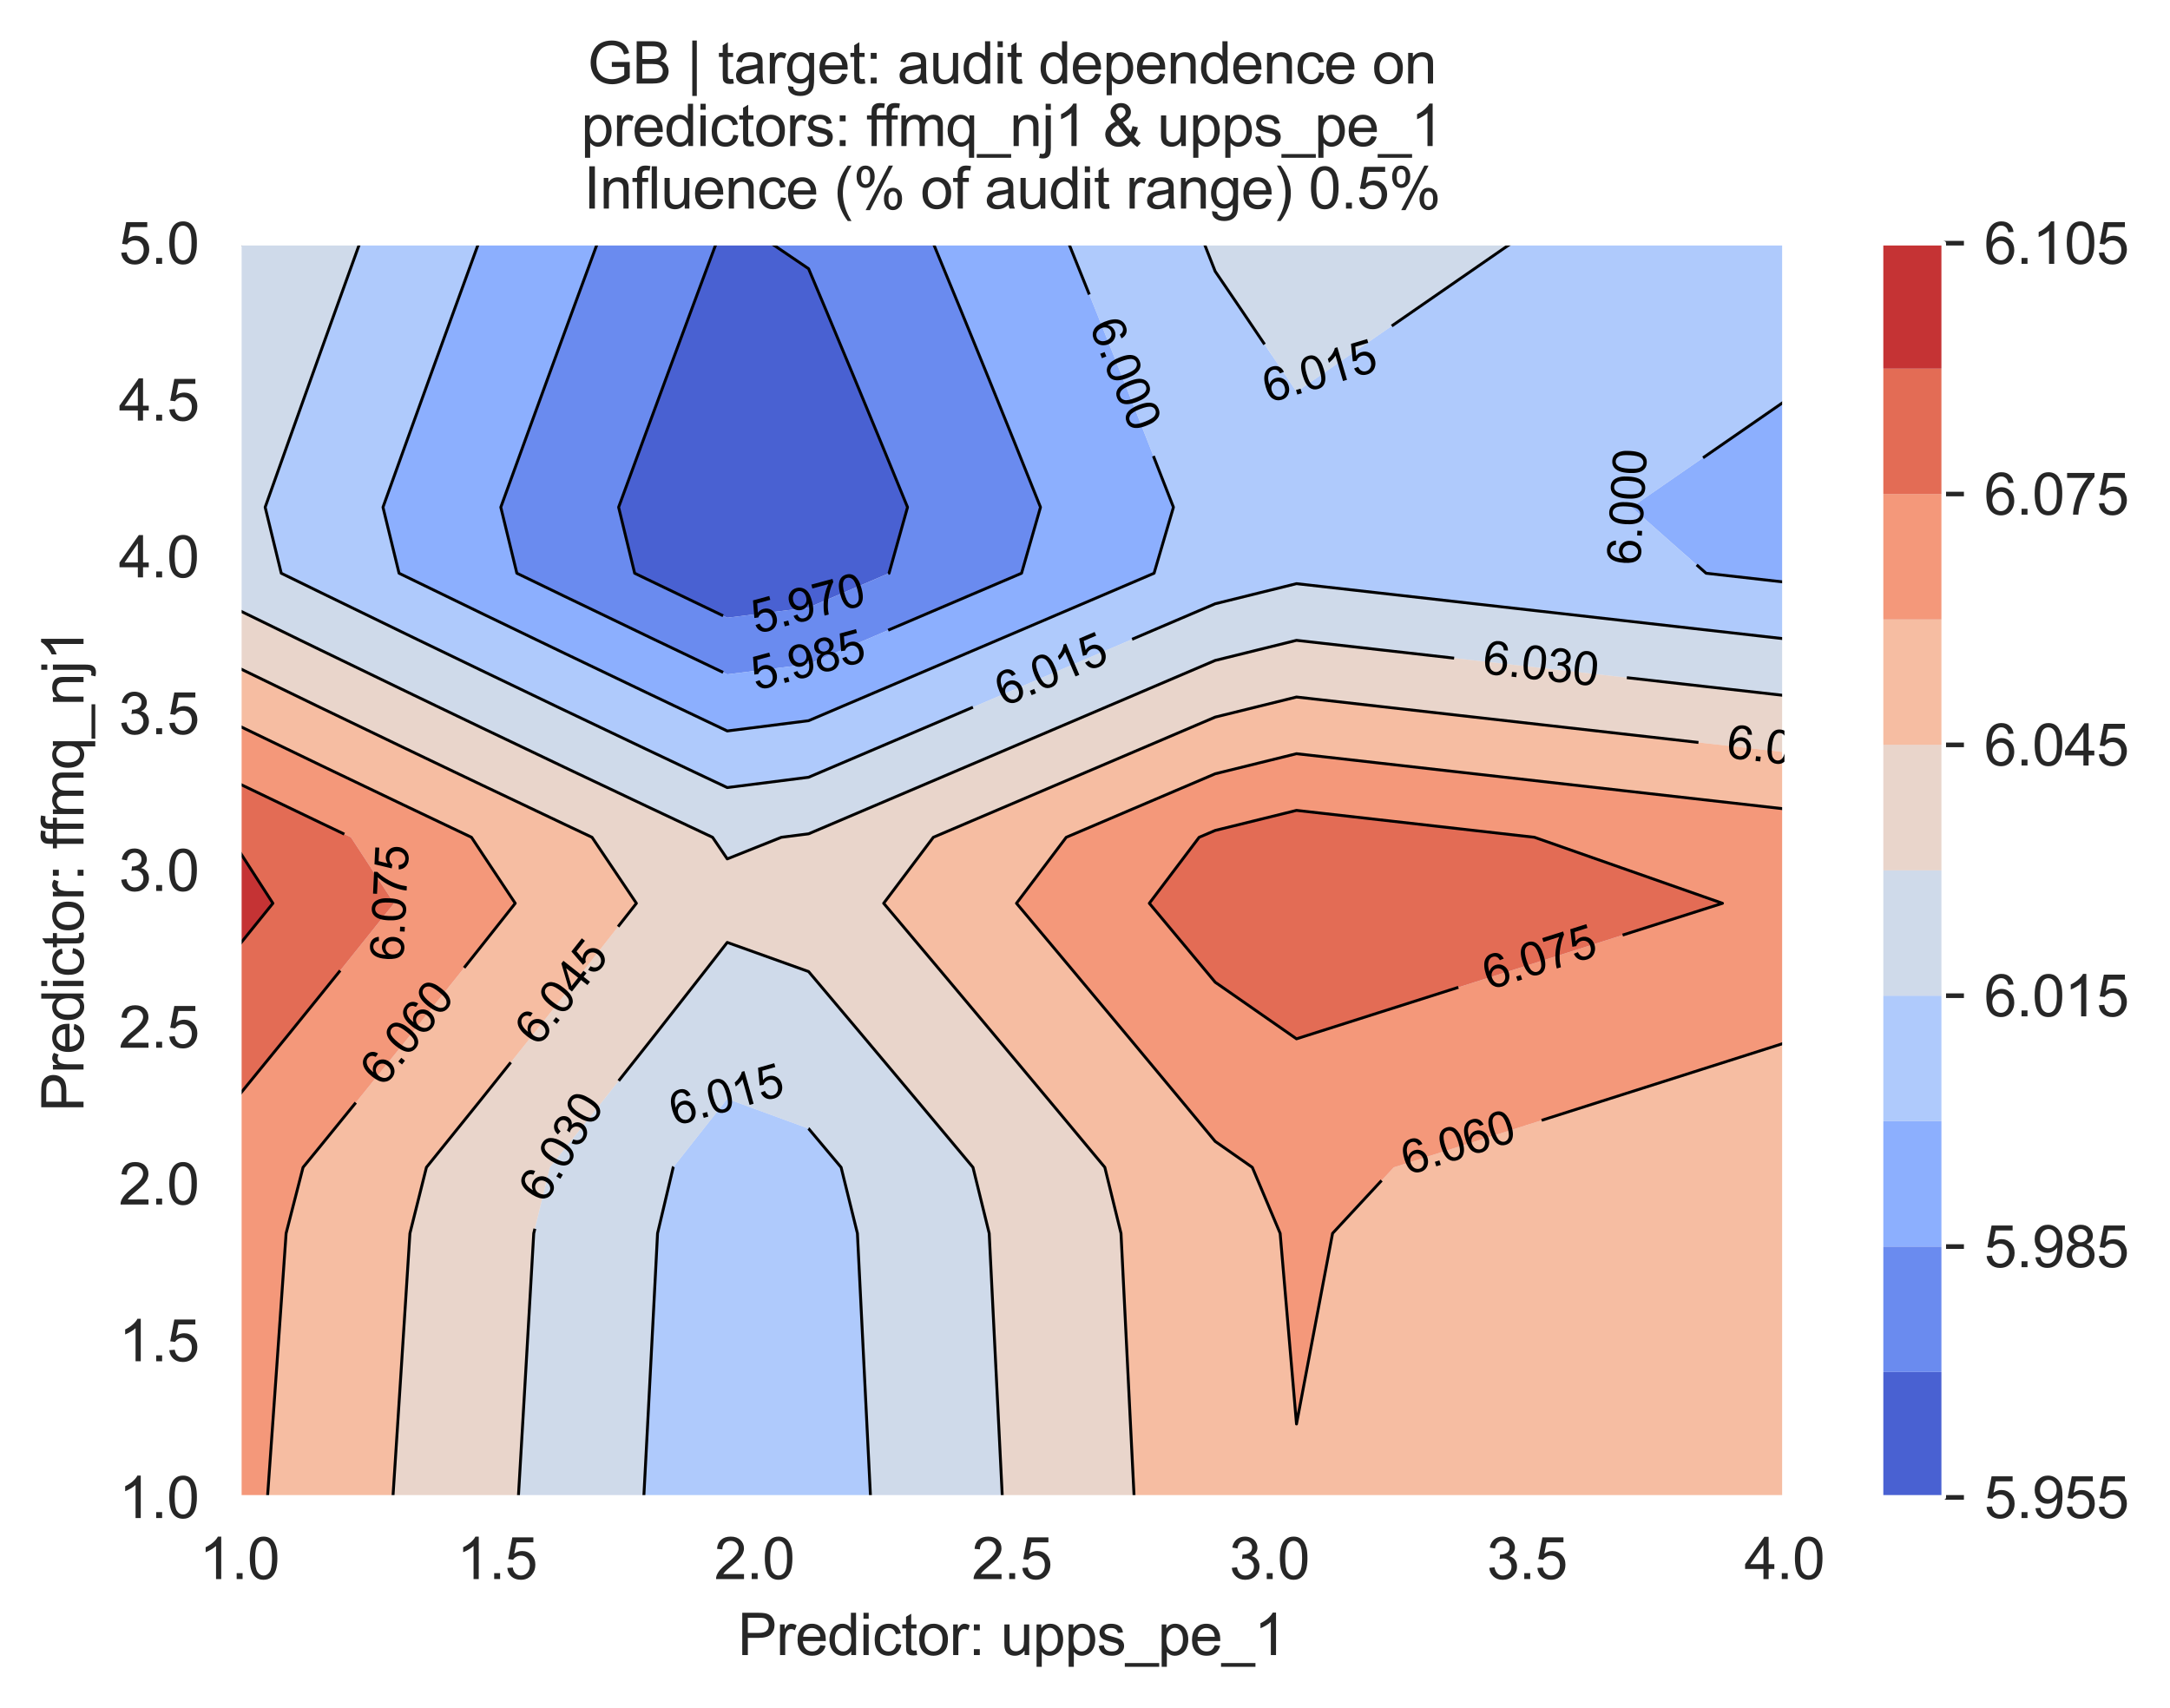 <?xml version="1.0" encoding="utf-8" standalone="no"?>
<!DOCTYPE svg PUBLIC "-//W3C//DTD SVG 1.1//EN"
  "http://www.w3.org/Graphics/SVG/1.1/DTD/svg11.dtd">
<svg xmlns:xlink="http://www.w3.org/1999/xlink" width="376.158pt" height="296.121pt" viewBox="0 0 376.158 296.121" xmlns="http://www.w3.org/2000/svg" version="1.1">
 <defs>
  <style type="text/css">*{stroke-linejoin: round; stroke-linecap: butt}</style>
 </defs>
 <g id="figure_1">
  <g id="patch_1">
   <path d="M 0 296.121 
L 376.158 296.121 
L 376.158 0 
L 0 0 
z
" style="fill: #ffffff"/>
  </g>
  <g id="axes_1">
   <g id="patch_2">
    <path d="M 41.484 259.6 
L 309.324 259.6 
L 309.324 42.16 
L 41.484 42.16 
z
" style="fill: #eaeaf2"/>
   </g>
   <g id="matplotlib.axis_1">
    <g id="xtick_1">
     <g id="line2d_1">
      <path d="M 41.484 259.6 
L 41.484 42.16 
" clip-path="url(#p0bd1d599a1)" style="fill: none; stroke: #ffffff; stroke-width: 0.8; stroke-linecap: round"/>
     </g>
     <g id="text_1">
      <!-- 1.0 -->
      <g style="fill: #262626" transform="translate(34.534 273.758)scale(0.1 -0.1)">
       <defs>
        <path id="ArialMT-31" d="M 2384 0 
L 1822 0 
L 1822 3584 
Q 1619 3391 1289 3197 
Q 959 3003 697 2906 
L 697 3450 
Q 1169 3672 1522 3987 
Q 1875 4303 2022 4600 
L 2384 4600 
L 2384 0 
z
" transform="scale(0.016)"/>
        <path id="ArialMT-2e" d="M 581 0 
L 581 641 
L 1222 641 
L 1222 0 
L 581 0 
z
" transform="scale(0.016)"/>
        <path id="ArialMT-30" d="M 266 2259 
Q 266 3072 433 3567 
Q 600 4063 929 4331 
Q 1259 4600 1759 4600 
Q 2128 4600 2406 4451 
Q 2684 4303 2865 4023 
Q 3047 3744 3150 3342 
Q 3253 2941 3253 2259 
Q 3253 1453 3087 958 
Q 2922 463 2592 192 
Q 2263 -78 1759 -78 
Q 1097 -78 719 397 
Q 266 969 266 2259 
z
M 844 2259 
Q 844 1131 1108 757 
Q 1372 384 1759 384 
Q 2147 384 2411 759 
Q 2675 1134 2675 2259 
Q 2675 3391 2411 3762 
Q 2147 4134 1753 4134 
Q 1366 4134 1134 3806 
Q 844 3388 844 2259 
z
" transform="scale(0.016)"/>
       </defs>
       <use xlink:href="#ArialMT-31"/>
       <use xlink:href="#ArialMT-2e" x="55.615"/>
       <use xlink:href="#ArialMT-30" x="83.398"/>
      </g>
     </g>
    </g>
    <g id="xtick_2">
     <g id="line2d_2">
      <path d="M 86.124 259.6 
L 86.124 42.16 
" clip-path="url(#p0bd1d599a1)" style="fill: none; stroke: #ffffff; stroke-width: 0.8; stroke-linecap: round"/>
     </g>
     <g id="text_2">
      <!-- 1.5 -->
      <g style="fill: #262626" transform="translate(79.174 273.758)scale(0.1 -0.1)">
       <defs>
        <path id="ArialMT-35" d="M 266 1200 
L 856 1250 
Q 922 819 1161 601 
Q 1400 384 1738 384 
Q 2144 384 2425 690 
Q 2706 997 2706 1503 
Q 2706 1984 2436 2262 
Q 2166 2541 1728 2541 
Q 1456 2541 1237 2417 
Q 1019 2294 894 2097 
L 366 2166 
L 809 4519 
L 3088 4519 
L 3088 3981 
L 1259 3981 
L 1013 2750 
Q 1425 3038 1878 3038 
Q 2478 3038 2890 2622 
Q 3303 2206 3303 1553 
Q 3303 931 2941 478 
Q 2500 -78 1738 -78 
Q 1113 -78 717 272 
Q 322 622 266 1200 
z
" transform="scale(0.016)"/>
       </defs>
       <use xlink:href="#ArialMT-31"/>
       <use xlink:href="#ArialMT-2e" x="55.615"/>
       <use xlink:href="#ArialMT-35" x="83.398"/>
      </g>
     </g>
    </g>
    <g id="xtick_3">
     <g id="line2d_3">
      <path d="M 130.764 259.6 
L 130.764 42.16 
" clip-path="url(#p0bd1d599a1)" style="fill: none; stroke: #ffffff; stroke-width: 0.8; stroke-linecap: round"/>
     </g>
     <g id="text_3">
      <!-- 2.0 -->
      <g style="fill: #262626" transform="translate(123.814 273.758)scale(0.1 -0.1)">
       <defs>
        <path id="ArialMT-32" d="M 3222 541 
L 3222 0 
L 194 0 
Q 188 203 259 391 
Q 375 700 629 1000 
Q 884 1300 1366 1694 
Q 2113 2306 2375 2664 
Q 2638 3022 2638 3341 
Q 2638 3675 2398 3904 
Q 2159 4134 1775 4134 
Q 1369 4134 1125 3890 
Q 881 3647 878 3216 
L 300 3275 
Q 359 3922 746 4261 
Q 1134 4600 1788 4600 
Q 2447 4600 2831 4234 
Q 3216 3869 3216 3328 
Q 3216 3053 3103 2787 
Q 2991 2522 2730 2228 
Q 2469 1934 1863 1422 
Q 1356 997 1212 845 
Q 1069 694 975 541 
L 3222 541 
z
" transform="scale(0.016)"/>
       </defs>
       <use xlink:href="#ArialMT-32"/>
       <use xlink:href="#ArialMT-2e" x="55.615"/>
       <use xlink:href="#ArialMT-30" x="83.398"/>
      </g>
     </g>
    </g>
    <g id="xtick_4">
     <g id="line2d_4">
      <path d="M 175.404 259.6 
L 175.404 42.16 
" clip-path="url(#p0bd1d599a1)" style="fill: none; stroke: #ffffff; stroke-width: 0.8; stroke-linecap: round"/>
     </g>
     <g id="text_4">
      <!-- 2.5 -->
      <g style="fill: #262626" transform="translate(168.454 273.758)scale(0.1 -0.1)">
       <use xlink:href="#ArialMT-32"/>
       <use xlink:href="#ArialMT-2e" x="55.615"/>
       <use xlink:href="#ArialMT-35" x="83.398"/>
      </g>
     </g>
    </g>
    <g id="xtick_5">
     <g id="line2d_5">
      <path d="M 220.044 259.6 
L 220.044 42.16 
" clip-path="url(#p0bd1d599a1)" style="fill: none; stroke: #ffffff; stroke-width: 0.8; stroke-linecap: round"/>
     </g>
     <g id="text_5">
      <!-- 3.0 -->
      <g style="fill: #262626" transform="translate(213.094 273.758)scale(0.1 -0.1)">
       <defs>
        <path id="ArialMT-33" d="M 269 1209 
L 831 1284 
Q 928 806 1161 595 
Q 1394 384 1728 384 
Q 2125 384 2398 659 
Q 2672 934 2672 1341 
Q 2672 1728 2419 1979 
Q 2166 2231 1775 2231 
Q 1616 2231 1378 2169 
L 1441 2663 
Q 1497 2656 1531 2656 
Q 1891 2656 2178 2843 
Q 2466 3031 2466 3422 
Q 2466 3731 2256 3934 
Q 2047 4138 1716 4138 
Q 1388 4138 1169 3931 
Q 950 3725 888 3313 
L 325 3413 
Q 428 3978 793 4289 
Q 1159 4600 1703 4600 
Q 2078 4600 2393 4439 
Q 2709 4278 2876 4000 
Q 3044 3722 3044 3409 
Q 3044 3113 2884 2869 
Q 2725 2625 2413 2481 
Q 2819 2388 3044 2092 
Q 3269 1797 3269 1353 
Q 3269 753 2831 336 
Q 2394 -81 1725 -81 
Q 1122 -81 723 278 
Q 325 638 269 1209 
z
" transform="scale(0.016)"/>
       </defs>
       <use xlink:href="#ArialMT-33"/>
       <use xlink:href="#ArialMT-2e" x="55.615"/>
       <use xlink:href="#ArialMT-30" x="83.398"/>
      </g>
     </g>
    </g>
    <g id="xtick_6">
     <g id="line2d_6">
      <path d="M 264.684 259.6 
L 264.684 42.16 
" clip-path="url(#p0bd1d599a1)" style="fill: none; stroke: #ffffff; stroke-width: 0.8; stroke-linecap: round"/>
     </g>
     <g id="text_6">
      <!-- 3.5 -->
      <g style="fill: #262626" transform="translate(257.734 273.758)scale(0.1 -0.1)">
       <use xlink:href="#ArialMT-33"/>
       <use xlink:href="#ArialMT-2e" x="55.615"/>
       <use xlink:href="#ArialMT-35" x="83.398"/>
      </g>
     </g>
    </g>
    <g id="xtick_7">
     <g id="line2d_7">
      <path d="M 309.324 259.6 
L 309.324 42.16 
" clip-path="url(#p0bd1d599a1)" style="fill: none; stroke: #ffffff; stroke-width: 0.8; stroke-linecap: round"/>
     </g>
     <g id="text_7">
      <!-- 4.0 -->
      <g style="fill: #262626" transform="translate(302.374 273.758)scale(0.1 -0.1)">
       <defs>
        <path id="ArialMT-34" d="M 2069 0 
L 2069 1097 
L 81 1097 
L 81 1613 
L 2172 4581 
L 2631 4581 
L 2631 1613 
L 3250 1613 
L 3250 1097 
L 2631 1097 
L 2631 0 
L 2069 0 
z
M 2069 1613 
L 2069 3678 
L 634 1613 
L 2069 1613 
z
" transform="scale(0.016)"/>
       </defs>
       <use xlink:href="#ArialMT-34"/>
       <use xlink:href="#ArialMT-2e" x="55.615"/>
       <use xlink:href="#ArialMT-30" x="83.398"/>
      </g>
     </g>
    </g>
    <g id="text_8">
     <!-- Predictor: upps_pe_1 -->
     <g style="fill: #262626" transform="translate(127.876 286.933)scale(0.1 -0.1)">
      <defs>
       <path id="ArialMT-50" d="M 494 0 
L 494 4581 
L 2222 4581 
Q 2678 4581 2919 4538 
Q 3256 4481 3484 4323 
Q 3713 4166 3852 3881 
Q 3991 3597 3991 3256 
Q 3991 2672 3619 2267 
Q 3247 1863 2275 1863 
L 1100 1863 
L 1100 0 
L 494 0 
z
M 1100 2403 
L 2284 2403 
Q 2872 2403 3119 2622 
Q 3366 2841 3366 3238 
Q 3366 3525 3220 3729 
Q 3075 3934 2838 4000 
Q 2684 4041 2272 4041 
L 1100 4041 
L 1100 2403 
z
" transform="scale(0.016)"/>
       <path id="ArialMT-72" d="M 416 0 
L 416 3319 
L 922 3319 
L 922 2816 
Q 1116 3169 1280 3281 
Q 1444 3394 1641 3394 
Q 1925 3394 2219 3213 
L 2025 2691 
Q 1819 2813 1613 2813 
Q 1428 2813 1281 2702 
Q 1134 2591 1072 2394 
Q 978 2094 978 1738 
L 978 0 
L 416 0 
z
" transform="scale(0.016)"/>
       <path id="ArialMT-65" d="M 2694 1069 
L 3275 997 
Q 3138 488 2766 206 
Q 2394 -75 1816 -75 
Q 1088 -75 661 373 
Q 234 822 234 1631 
Q 234 2469 665 2931 
Q 1097 3394 1784 3394 
Q 2450 3394 2872 2941 
Q 3294 2488 3294 1666 
Q 3294 1616 3291 1516 
L 816 1516 
Q 847 969 1125 678 
Q 1403 388 1819 388 
Q 2128 388 2347 550 
Q 2566 713 2694 1069 
z
M 847 1978 
L 2700 1978 
Q 2663 2397 2488 2606 
Q 2219 2931 1791 2931 
Q 1403 2931 1139 2672 
Q 875 2413 847 1978 
z
" transform="scale(0.016)"/>
       <path id="ArialMT-64" d="M 2575 0 
L 2575 419 
Q 2259 -75 1647 -75 
Q 1250 -75 917 144 
Q 584 363 401 755 
Q 219 1147 219 1656 
Q 219 2153 384 2558 
Q 550 2963 881 3178 
Q 1213 3394 1622 3394 
Q 1922 3394 2156 3267 
Q 2391 3141 2538 2938 
L 2538 4581 
L 3097 4581 
L 3097 0 
L 2575 0 
z
M 797 1656 
Q 797 1019 1065 703 
Q 1334 388 1700 388 
Q 2069 388 2326 689 
Q 2584 991 2584 1609 
Q 2584 2291 2321 2609 
Q 2059 2928 1675 2928 
Q 1300 2928 1048 2622 
Q 797 2316 797 1656 
z
" transform="scale(0.016)"/>
       <path id="ArialMT-69" d="M 425 3934 
L 425 4581 
L 988 4581 
L 988 3934 
L 425 3934 
z
M 425 0 
L 425 3319 
L 988 3319 
L 988 0 
L 425 0 
z
" transform="scale(0.016)"/>
       <path id="ArialMT-63" d="M 2588 1216 
L 3141 1144 
Q 3050 572 2676 248 
Q 2303 -75 1759 -75 
Q 1078 -75 664 370 
Q 250 816 250 1647 
Q 250 2184 428 2587 
Q 606 2991 970 3192 
Q 1334 3394 1763 3394 
Q 2303 3394 2647 3120 
Q 2991 2847 3088 2344 
L 2541 2259 
Q 2463 2594 2264 2762 
Q 2066 2931 1784 2931 
Q 1359 2931 1093 2626 
Q 828 2322 828 1663 
Q 828 994 1084 691 
Q 1341 388 1753 388 
Q 2084 388 2306 591 
Q 2528 794 2588 1216 
z
" transform="scale(0.016)"/>
       <path id="ArialMT-74" d="M 1650 503 
L 1731 6 
Q 1494 -44 1306 -44 
Q 1000 -44 831 53 
Q 663 150 594 308 
Q 525 466 525 972 
L 525 2881 
L 113 2881 
L 113 3319 
L 525 3319 
L 525 4141 
L 1084 4478 
L 1084 3319 
L 1650 3319 
L 1650 2881 
L 1084 2881 
L 1084 941 
Q 1084 700 1114 631 
Q 1144 563 1211 522 
Q 1278 481 1403 481 
Q 1497 481 1650 503 
z
" transform="scale(0.016)"/>
       <path id="ArialMT-6f" d="M 213 1659 
Q 213 2581 725 3025 
Q 1153 3394 1769 3394 
Q 2453 3394 2887 2945 
Q 3322 2497 3322 1706 
Q 3322 1066 3130 698 
Q 2938 331 2570 128 
Q 2203 -75 1769 -75 
Q 1072 -75 642 372 
Q 213 819 213 1659 
z
M 791 1659 
Q 791 1022 1069 705 
Q 1347 388 1769 388 
Q 2188 388 2466 706 
Q 2744 1025 2744 1678 
Q 2744 2294 2464 2611 
Q 2184 2928 1769 2928 
Q 1347 2928 1069 2612 
Q 791 2297 791 1659 
z
" transform="scale(0.016)"/>
       <path id="ArialMT-3a" d="M 578 2678 
L 578 3319 
L 1219 3319 
L 1219 2678 
L 578 2678 
z
M 578 0 
L 578 641 
L 1219 641 
L 1219 0 
L 578 0 
z
" transform="scale(0.016)"/>
       <path id="ArialMT-20" transform="scale(0.016)"/>
       <path id="ArialMT-75" d="M 2597 0 
L 2597 488 
Q 2209 -75 1544 -75 
Q 1250 -75 995 37 
Q 741 150 617 320 
Q 494 491 444 738 
Q 409 903 409 1263 
L 409 3319 
L 972 3319 
L 972 1478 
Q 972 1038 1006 884 
Q 1059 663 1231 536 
Q 1403 409 1656 409 
Q 1909 409 2131 539 
Q 2353 669 2445 892 
Q 2538 1116 2538 1541 
L 2538 3319 
L 3100 3319 
L 3100 0 
L 2597 0 
z
" transform="scale(0.016)"/>
       <path id="ArialMT-70" d="M 422 -1272 
L 422 3319 
L 934 3319 
L 934 2888 
Q 1116 3141 1344 3267 
Q 1572 3394 1897 3394 
Q 2322 3394 2647 3175 
Q 2972 2956 3137 2557 
Q 3303 2159 3303 1684 
Q 3303 1175 3120 767 
Q 2938 359 2589 142 
Q 2241 -75 1856 -75 
Q 1575 -75 1351 44 
Q 1128 163 984 344 
L 984 -1272 
L 422 -1272 
z
M 931 1641 
Q 931 1000 1190 694 
Q 1450 388 1819 388 
Q 2194 388 2461 705 
Q 2728 1022 2728 1688 
Q 2728 2322 2467 2637 
Q 2206 2953 1844 2953 
Q 1484 2953 1207 2617 
Q 931 2281 931 1641 
z
" transform="scale(0.016)"/>
       <path id="ArialMT-73" d="M 197 991 
L 753 1078 
Q 800 744 1014 566 
Q 1228 388 1613 388 
Q 2000 388 2187 545 
Q 2375 703 2375 916 
Q 2375 1106 2209 1216 
Q 2094 1291 1634 1406 
Q 1016 1563 777 1677 
Q 538 1791 414 1992 
Q 291 2194 291 2438 
Q 291 2659 392 2848 
Q 494 3038 669 3163 
Q 800 3259 1026 3326 
Q 1253 3394 1513 3394 
Q 1903 3394 2198 3281 
Q 2494 3169 2634 2976 
Q 2775 2784 2828 2463 
L 2278 2388 
Q 2241 2644 2061 2787 
Q 1881 2931 1553 2931 
Q 1166 2931 1000 2803 
Q 834 2675 834 2503 
Q 834 2394 903 2306 
Q 972 2216 1119 2156 
Q 1203 2125 1616 2013 
Q 2213 1853 2448 1751 
Q 2684 1650 2818 1456 
Q 2953 1263 2953 975 
Q 2953 694 2789 445 
Q 2625 197 2315 61 
Q 2006 -75 1616 -75 
Q 969 -75 630 194 
Q 291 463 197 991 
z
" transform="scale(0.016)"/>
       <path id="ArialMT-5f" d="M -97 -1272 
L -97 -866 
L 3631 -866 
L 3631 -1272 
L -97 -1272 
z
" transform="scale(0.016)"/>
      </defs>
      <use xlink:href="#ArialMT-50"/>
      <use xlink:href="#ArialMT-72" x="66.699"/>
      <use xlink:href="#ArialMT-65" x="100"/>
      <use xlink:href="#ArialMT-64" x="155.615"/>
      <use xlink:href="#ArialMT-69" x="211.23"/>
      <use xlink:href="#ArialMT-63" x="233.447"/>
      <use xlink:href="#ArialMT-74" x="283.447"/>
      <use xlink:href="#ArialMT-6f" x="311.23"/>
      <use xlink:href="#ArialMT-72" x="366.846"/>
      <use xlink:href="#ArialMT-3a" x="400.146"/>
      <use xlink:href="#ArialMT-20" x="427.93"/>
      <use xlink:href="#ArialMT-75" x="455.713"/>
      <use xlink:href="#ArialMT-70" x="511.328"/>
      <use xlink:href="#ArialMT-70" x="566.943"/>
      <use xlink:href="#ArialMT-73" x="622.559"/>
      <use xlink:href="#ArialMT-5f" x="672.559"/>
      <use xlink:href="#ArialMT-70" x="728.174"/>
      <use xlink:href="#ArialMT-65" x="783.789"/>
      <use xlink:href="#ArialMT-5f" x="839.404"/>
      <use xlink:href="#ArialMT-31" x="895.02"/>
     </g>
    </g>
   </g>
   <g id="matplotlib.axis_2">
    <g id="ytick_1">
     <g id="line2d_8">
      <path d="M 41.484 259.6 
L 309.324 259.6 
" clip-path="url(#p0bd1d599a1)" style="fill: none; stroke: #ffffff; stroke-width: 0.8; stroke-linecap: round"/>
     </g>
     <g id="text_9">
      <!-- 1.0 -->
      <g style="fill: #262626" transform="translate(20.584 263.179)scale(0.1 -0.1)">
       <use xlink:href="#ArialMT-31"/>
       <use xlink:href="#ArialMT-2e" x="55.615"/>
       <use xlink:href="#ArialMT-30" x="83.398"/>
      </g>
     </g>
    </g>
    <g id="ytick_2">
     <g id="line2d_9">
      <path d="M 41.484 232.42 
L 309.324 232.42 
" clip-path="url(#p0bd1d599a1)" style="fill: none; stroke: #ffffff; stroke-width: 0.8; stroke-linecap: round"/>
     </g>
     <g id="text_10">
      <!-- 1.5 -->
      <g style="fill: #262626" transform="translate(20.584 235.999)scale(0.1 -0.1)">
       <use xlink:href="#ArialMT-31"/>
       <use xlink:href="#ArialMT-2e" x="55.615"/>
       <use xlink:href="#ArialMT-35" x="83.398"/>
      </g>
     </g>
    </g>
    <g id="ytick_3">
     <g id="line2d_10">
      <path d="M 41.484 205.24 
L 309.324 205.24 
" clip-path="url(#p0bd1d599a1)" style="fill: none; stroke: #ffffff; stroke-width: 0.8; stroke-linecap: round"/>
     </g>
     <g id="text_11">
      <!-- 2.0 -->
      <g style="fill: #262626" transform="translate(20.584 208.819)scale(0.1 -0.1)">
       <use xlink:href="#ArialMT-32"/>
       <use xlink:href="#ArialMT-2e" x="55.615"/>
       <use xlink:href="#ArialMT-30" x="83.398"/>
      </g>
     </g>
    </g>
    <g id="ytick_4">
     <g id="line2d_11">
      <path d="M 41.484 178.06 
L 309.324 178.06 
" clip-path="url(#p0bd1d599a1)" style="fill: none; stroke: #ffffff; stroke-width: 0.8; stroke-linecap: round"/>
     </g>
     <g id="text_12">
      <!-- 2.5 -->
      <g style="fill: #262626" transform="translate(20.584 181.639)scale(0.1 -0.1)">
       <use xlink:href="#ArialMT-32"/>
       <use xlink:href="#ArialMT-2e" x="55.615"/>
       <use xlink:href="#ArialMT-35" x="83.398"/>
      </g>
     </g>
    </g>
    <g id="ytick_5">
     <g id="line2d_12">
      <path d="M 41.484 150.88 
L 309.324 150.88 
" clip-path="url(#p0bd1d599a1)" style="fill: none; stroke: #ffffff; stroke-width: 0.8; stroke-linecap: round"/>
     </g>
     <g id="text_13">
      <!-- 3.0 -->
      <g style="fill: #262626" transform="translate(20.584 154.459)scale(0.1 -0.1)">
       <use xlink:href="#ArialMT-33"/>
       <use xlink:href="#ArialMT-2e" x="55.615"/>
       <use xlink:href="#ArialMT-30" x="83.398"/>
      </g>
     </g>
    </g>
    <g id="ytick_6">
     <g id="line2d_13">
      <path d="M 41.484 123.7 
L 309.324 123.7 
" clip-path="url(#p0bd1d599a1)" style="fill: none; stroke: #ffffff; stroke-width: 0.8; stroke-linecap: round"/>
     </g>
     <g id="text_14">
      <!-- 3.5 -->
      <g style="fill: #262626" transform="translate(20.584 127.279)scale(0.1 -0.1)">
       <use xlink:href="#ArialMT-33"/>
       <use xlink:href="#ArialMT-2e" x="55.615"/>
       <use xlink:href="#ArialMT-35" x="83.398"/>
      </g>
     </g>
    </g>
    <g id="ytick_7">
     <g id="line2d_14">
      <path d="M 41.484 96.52 
L 309.324 96.52 
" clip-path="url(#p0bd1d599a1)" style="fill: none; stroke: #ffffff; stroke-width: 0.8; stroke-linecap: round"/>
     </g>
     <g id="text_15">
      <!-- 4.0 -->
      <g style="fill: #262626" transform="translate(20.584 100.099)scale(0.1 -0.1)">
       <use xlink:href="#ArialMT-34"/>
       <use xlink:href="#ArialMT-2e" x="55.615"/>
       <use xlink:href="#ArialMT-30" x="83.398"/>
      </g>
     </g>
    </g>
    <g id="ytick_8">
     <g id="line2d_15">
      <path d="M 41.484 69.34 
L 309.324 69.34 
" clip-path="url(#p0bd1d599a1)" style="fill: none; stroke: #ffffff; stroke-width: 0.8; stroke-linecap: round"/>
     </g>
     <g id="text_16">
      <!-- 4.5 -->
      <g style="fill: #262626" transform="translate(20.584 72.919)scale(0.1 -0.1)">
       <use xlink:href="#ArialMT-34"/>
       <use xlink:href="#ArialMT-2e" x="55.615"/>
       <use xlink:href="#ArialMT-35" x="83.398"/>
      </g>
     </g>
    </g>
    <g id="ytick_9">
     <g id="line2d_16">
      <path d="M 41.484 42.16 
L 309.324 42.16 
" clip-path="url(#p0bd1d599a1)" style="fill: none; stroke: #ffffff; stroke-width: 0.8; stroke-linecap: round"/>
     </g>
     <g id="text_17">
      <!-- 5.0 -->
      <g style="fill: #262626" transform="translate(20.584 45.739)scale(0.1 -0.1)">
       <use xlink:href="#ArialMT-35"/>
       <use xlink:href="#ArialMT-2e" x="55.615"/>
       <use xlink:href="#ArialMT-30" x="83.398"/>
      </g>
     </g>
    </g>
    <g id="text_18">
     <!-- Predictor: ffmq_nj1 -->
     <g style="fill: #262626" transform="translate(14.48 192.753)rotate(-90)scale(0.1 -0.1)">
      <defs>
       <path id="ArialMT-66" d="M 556 0 
L 556 2881 
L 59 2881 
L 59 3319 
L 556 3319 
L 556 3672 
Q 556 4006 616 4169 
Q 697 4388 901 4523 
Q 1106 4659 1475 4659 
Q 1713 4659 2000 4603 
L 1916 4113 
Q 1741 4144 1584 4144 
Q 1328 4144 1222 4034 
Q 1116 3925 1116 3625 
L 1116 3319 
L 1763 3319 
L 1763 2881 
L 1116 2881 
L 1116 0 
L 556 0 
z
" transform="scale(0.016)"/>
       <path id="ArialMT-6d" d="M 422 0 
L 422 3319 
L 925 3319 
L 925 2853 
Q 1081 3097 1340 3245 
Q 1600 3394 1931 3394 
Q 2300 3394 2536 3241 
Q 2772 3088 2869 2813 
Q 3263 3394 3894 3394 
Q 4388 3394 4653 3120 
Q 4919 2847 4919 2278 
L 4919 0 
L 4359 0 
L 4359 2091 
Q 4359 2428 4304 2576 
Q 4250 2725 4106 2815 
Q 3963 2906 3769 2906 
Q 3419 2906 3187 2673 
Q 2956 2441 2956 1928 
L 2956 0 
L 2394 0 
L 2394 2156 
Q 2394 2531 2256 2718 
Q 2119 2906 1806 2906 
Q 1569 2906 1367 2781 
Q 1166 2656 1075 2415 
Q 984 2175 984 1722 
L 984 0 
L 422 0 
z
" transform="scale(0.016)"/>
       <path id="ArialMT-71" d="M 2538 -1272 
L 2538 353 
Q 2406 169 2170 47 
Q 1934 -75 1669 -75 
Q 1078 -75 651 397 
Q 225 869 225 1691 
Q 225 2191 398 2587 
Q 572 2984 901 3189 
Q 1231 3394 1625 3394 
Q 2241 3394 2594 2875 
L 2594 3319 
L 3100 3319 
L 3100 -1272 
L 2538 -1272 
z
M 803 1669 
Q 803 1028 1072 708 
Q 1341 388 1716 388 
Q 2075 388 2334 692 
Q 2594 997 2594 1619 
Q 2594 2281 2320 2615 
Q 2047 2950 1678 2950 
Q 1313 2950 1058 2639 
Q 803 2328 803 1669 
z
" transform="scale(0.016)"/>
       <path id="ArialMT-6e" d="M 422 0 
L 422 3319 
L 928 3319 
L 928 2847 
Q 1294 3394 1984 3394 
Q 2284 3394 2536 3286 
Q 2788 3178 2913 3003 
Q 3038 2828 3088 2588 
Q 3119 2431 3119 2041 
L 3119 0 
L 2556 0 
L 2556 2019 
Q 2556 2363 2490 2533 
Q 2425 2703 2258 2804 
Q 2091 2906 1866 2906 
Q 1506 2906 1245 2678 
Q 984 2450 984 1813 
L 984 0 
L 422 0 
z
" transform="scale(0.016)"/>
       <path id="ArialMT-6a" d="M 419 3928 
L 419 4581 
L 981 4581 
L 981 3928 
L 419 3928 
z
M -294 -1288 
L -188 -809 
Q -19 -853 78 -853 
Q 250 -853 334 -739 
Q 419 -625 419 -169 
L 419 3319 
L 981 3319 
L 981 -181 
Q 981 -794 822 -1034 
Q 619 -1347 147 -1347 
Q -81 -1347 -294 -1288 
z
" transform="scale(0.016)"/>
      </defs>
      <use xlink:href="#ArialMT-50"/>
      <use xlink:href="#ArialMT-72" x="66.699"/>
      <use xlink:href="#ArialMT-65" x="100"/>
      <use xlink:href="#ArialMT-64" x="155.615"/>
      <use xlink:href="#ArialMT-69" x="211.23"/>
      <use xlink:href="#ArialMT-63" x="233.447"/>
      <use xlink:href="#ArialMT-74" x="283.447"/>
      <use xlink:href="#ArialMT-6f" x="311.23"/>
      <use xlink:href="#ArialMT-72" x="366.846"/>
      <use xlink:href="#ArialMT-3a" x="400.146"/>
      <use xlink:href="#ArialMT-20" x="427.93"/>
      <use xlink:href="#ArialMT-66" x="455.713"/>
      <use xlink:href="#ArialMT-66" x="481.746"/>
      <use xlink:href="#ArialMT-6d" x="509.529"/>
      <use xlink:href="#ArialMT-71" x="592.83"/>
      <use xlink:href="#ArialMT-5f" x="648.445"/>
      <use xlink:href="#ArialMT-6e" x="704.061"/>
      <use xlink:href="#ArialMT-6a" x="759.676"/>
      <use xlink:href="#ArialMT-31" x="781.893"/>
     </g>
    </g>
   </g>
   <g id="PathCollection_1">
    <path d="M 111.969 100.324 
L 126.065 107.096 
L 140.162 105.334 
L 154.108 99.381 
L 154.259 98.84 
L 157.317 87.937 
L 154.259 80.464 
L 152.627 76.493 
L 147.893 65.049 
L 143.115 53.605 
L 140.162 46.584 
L 133.644 42.16 
L 126.065 42.16 
L 124.158 42.16 
L 119.9 53.605 
L 115.66 65.049 
L 111.969 75.052 
L 111.438 76.493 
L 107.234 87.937 
L 110.015 99.381 
z
" clip-path="url(#p0bd1d599a1)" style="fill: #4961d2"/>
   </g>
   <g id="PathCollection_2">
    <path d="M 126.065 116.91 
L 140.162 115.14 
L 150.277 110.826 
L 154.259 109.126 
L 168.356 103.108 
L 177.08 99.381 
L 180.364 87.937 
L 175.779 76.493 
L 171.153 65.049 
L 168.356 58.182 
L 166.483 53.605 
L 161.77 42.16 
L 154.259 42.16 
L 140.162 42.16 
L 133.644 42.16 
L 140.162 46.584 
L 143.115 53.605 
L 147.893 65.049 
L 152.627 76.493 
L 154.259 80.464 
L 157.317 87.937 
L 154.259 98.84 
L 154.108 99.381 
L 140.162 105.334 
L 126.065 107.096 
L 111.969 100.324 
L 110.015 99.381 
L 107.234 87.937 
L 111.438 76.493 
L 111.969 75.052 
L 115.66 65.049 
L 119.9 53.605 
L 124.158 42.16 
L 111.969 42.16 
L 103.559 42.16 
L 99.345 53.605 
L 97.872 57.617 
L 95.149 65.049 
L 90.971 76.493 
L 86.811 87.937 
L 89.595 99.381 
L 97.872 103.387 
L 111.969 110.171 
L 113.333 110.826 
z
" clip-path="url(#p0bd1d599a1)" style="fill: #6a8bef"/>
   </g>
   <g id="PathCollection_3">
    <path d="M 126.065 126.725 
L 140.162 124.946 
L 146.441 122.27 
L 154.259 118.936 
L 168.356 112.921 
L 173.265 110.826 
L 182.453 106.902 
L 196.55 100.879 
L 200.052 99.381 
L 203.41 87.937 
L 198.932 76.493 
L 196.55 70.447 
L 194.412 65.049 
L 189.851 53.605 
L 185.246 42.16 
L 182.453 42.16 
L 168.356 42.16 
L 161.77 42.16 
L 166.483 53.605 
L 168.356 58.182 
L 171.153 65.049 
L 175.779 76.493 
L 180.364 87.937 
L 177.08 99.381 
L 168.356 103.108 
L 154.259 109.126 
L 150.277 110.826 
L 140.162 115.14 
L 126.065 116.91 
L 113.333 110.826 
L 111.969 110.171 
L 97.872 103.387 
L 89.595 99.381 
L 86.811 87.937 
L 90.971 76.493 
L 95.149 65.049 
L 97.872 57.617 
L 99.345 53.605 
L 103.559 42.16 
L 97.872 42.16 
L 83.775 42.16 
L 82.96 42.16 
L 78.79 53.605 
L 74.638 65.049 
L 70.504 76.493 
L 69.678 78.786 
L 66.388 87.937 
L 69.175 99.381 
L 69.678 99.626 
L 83.775 106.47 
L 92.796 110.826 
L 97.872 113.268 
L 111.969 120.019 
L 116.689 122.27 
z
" clip-path="url(#p0bd1d599a1)" style="fill: #8caffe"/>
    <path d="M 309.324 100.916 
L 309.324 99.381 
L 309.324 87.937 
L 309.324 76.493 
L 309.324 69.601 
L 299.365 76.493 
L 295.228 79.356 
L 282.827 87.937 
L 295.228 98.923 
L 295.745 99.381 
z
" clip-path="url(#p0bd1d599a1)" style="fill: #8caffe"/>
   </g>
   <g id="PathCollection_4">
    <path d="M 111.969 259.6 
L 126.065 259.6 
L 140.162 259.6 
L 150.903 259.6 
L 150.334 248.156 
L 149.765 236.712 
L 149.196 225.268 
L 148.627 213.823 
L 145.802 202.379 
L 140.162 195.661 
L 127.263 190.935 
L 126.065 190.498 
L 125.722 190.935 
L 116.694 202.379 
L 113.983 213.823 
L 113.392 225.268 
L 112.798 236.712 
L 112.2 248.156 
L 111.969 252.553 
L 111.597 259.6 
z
" clip-path="url(#p0bd1d599a1)" style="fill: #afcafc"/>
    <path d="M 126.065 136.539 
L 140.162 134.752 
L 142.599 133.714 
L 154.259 128.745 
L 168.356 122.735 
L 169.446 122.27 
L 182.453 116.719 
L 196.254 110.826 
L 196.55 110.699 
L 210.646 104.675 
L 224.743 101.187 
L 238.84 102.779 
L 252.937 104.372 
L 267.034 105.965 
L 281.131 107.558 
L 295.228 109.152 
L 309.324 110.745 
L 309.324 100.916 
L 295.745 99.381 
L 295.228 98.923 
L 282.827 87.937 
L 295.228 79.356 
L 299.365 76.493 
L 309.324 69.601 
L 309.324 65.049 
L 309.324 53.605 
L 309.324 42.16 
L 295.228 42.16 
L 281.131 42.16 
L 267.034 42.16 
L 261.992 42.16 
L 252.937 48.426 
L 245.454 53.605 
L 238.84 58.181 
L 228.916 65.049 
L 224.743 67.936 
L 222.811 65.049 
L 215.103 53.605 
L 210.646 47.044 
L 208.723 42.16 
L 196.55 42.16 
L 185.246 42.16 
L 189.851 53.605 
L 194.412 65.049 
L 196.55 70.447 
L 198.932 76.493 
L 203.41 87.937 
L 200.052 99.381 
L 196.55 100.879 
L 182.453 106.902 
L 173.265 110.826 
L 168.356 112.921 
L 154.259 118.936 
L 146.441 122.27 
L 140.162 124.946 
L 126.065 126.725 
L 116.689 122.27 
L 111.969 120.019 
L 97.872 113.268 
L 92.796 110.826 
L 83.775 106.47 
L 69.678 99.626 
L 69.175 99.381 
L 66.388 87.937 
L 69.678 78.786 
L 70.504 76.493 
L 74.638 65.049 
L 78.79 53.605 
L 82.96 42.16 
L 69.678 42.16 
L 62.36 42.16 
L 58.235 53.605 
L 55.581 60.992 
L 54.127 65.049 
L 50.037 76.493 
L 45.964 87.937 
L 48.755 99.381 
L 55.581 102.718 
L 69.678 109.575 
L 72.259 110.826 
L 83.775 116.385 
L 96.034 122.27 
L 97.872 123.149 
L 111.969 129.867 
L 120.085 133.714 
z
" clip-path="url(#p0bd1d599a1)" style="fill: #afcafc"/>
   </g>
   <g id="PathCollection_5">
    <path d="M 97.872 259.6 
L 111.597 259.6 
L 111.969 252.553 
L 112.2 248.156 
L 112.798 236.712 
L 113.392 225.268 
L 113.983 213.823 
L 116.694 202.379 
L 125.722 190.935 
L 126.065 190.498 
L 127.263 190.935 
L 140.162 195.661 
L 145.802 202.379 
L 148.627 213.823 
L 149.196 225.268 
L 149.765 236.712 
L 150.334 248.156 
L 150.903 259.6 
L 154.259 259.6 
L 168.356 259.6 
L 173.75 259.6 
L 173.18 248.156 
L 172.611 236.712 
L 172.042 225.268 
L 171.473 213.823 
L 168.659 202.379 
L 168.356 202.017 
L 159.086 190.935 
L 154.259 185.181 
L 149.478 179.491 
L 140.162 168.435 
L 139.082 168.047 
L 126.065 163.385 
L 122.438 168.047 
L 113.476 179.491 
L 111.969 181.406 
L 104.433 190.935 
L 97.872 199.174 
L 95.307 202.379 
L 92.521 213.823 
L 91.86 225.268 
L 91.196 236.712 
L 90.527 248.156 
L 89.854 259.6 
z
" clip-path="url(#p0bd1d599a1)" style="fill: #cfdaea"/>
    <path d="M 126.065 148.906 
L 135.446 145.158 
L 140.162 144.558 
L 154.259 138.555 
L 165.62 133.714 
L 168.356 132.548 
L 182.453 126.536 
L 192.45 122.27 
L 196.55 120.52 
L 210.646 114.499 
L 224.743 111.014 
L 238.84 112.607 
L 252.937 114.2 
L 267.034 115.793 
L 281.131 117.387 
L 295.228 118.98 
L 309.324 120.574 
L 309.324 110.826 
L 309.324 110.745 
L 295.228 109.152 
L 281.131 107.558 
L 267.034 105.965 
L 252.937 104.372 
L 238.84 102.779 
L 224.743 101.187 
L 210.646 104.675 
L 196.55 110.699 
L 196.254 110.826 
L 182.453 116.719 
L 169.446 122.27 
L 168.356 122.735 
L 154.259 128.745 
L 142.599 133.714 
L 140.162 134.752 
L 126.065 136.539 
L 120.085 133.714 
L 111.969 129.867 
L 97.872 123.149 
L 96.034 122.27 
L 83.775 116.385 
L 72.259 110.826 
L 69.678 109.575 
L 55.581 102.718 
L 48.755 99.381 
L 45.964 87.937 
L 50.037 76.493 
L 54.127 65.049 
L 55.581 60.992 
L 58.235 53.605 
L 62.36 42.16 
L 55.581 42.16 
L 41.761 42.16 
L 41.484 42.934 
L 41.484 53.605 
L 41.484 65.049 
L 41.484 76.493 
L 41.484 87.937 
L 41.484 99.381 
L 41.484 105.832 
L 51.722 110.826 
L 55.581 112.701 
L 69.678 119.524 
L 75.379 122.27 
L 83.775 126.3 
L 97.872 133.03 
L 99.31 133.714 
L 111.969 139.714 
L 123.52 145.158 
z
" clip-path="url(#p0bd1d599a1)" style="fill: #cfdaea"/>
    <path d="M 224.743 67.936 
L 228.916 65.049 
L 238.84 58.181 
L 245.454 53.605 
L 252.937 48.426 
L 261.992 42.16 
L 252.937 42.16 
L 238.84 42.16 
L 224.743 42.16 
L 210.646 42.16 
L 208.723 42.16 
L 210.646 47.044 
L 215.103 53.605 
L 222.811 65.049 
z
" clip-path="url(#p0bd1d599a1)" style="fill: #cfdaea"/>
   </g>
   <g id="PathCollection_6">
    <path d="M 69.678 259.6 
L 83.775 259.6 
L 89.854 259.6 
L 90.527 248.156 
L 91.196 236.712 
L 91.86 225.268 
L 92.521 213.823 
L 95.307 202.379 
L 97.872 199.174 
L 104.433 190.935 
L 111.969 181.406 
L 113.476 179.491 
L 122.438 168.047 
L 126.065 163.385 
L 139.082 168.047 
L 140.162 168.435 
L 149.478 179.491 
L 154.259 185.181 
L 159.086 190.935 
L 168.356 202.017 
L 168.659 202.379 
L 171.473 213.823 
L 172.042 225.268 
L 172.611 236.712 
L 173.18 248.156 
L 173.75 259.6 
L 182.453 259.6 
L 196.55 259.6 
L 196.596 259.6 
L 196.55 258.677 
L 196.026 248.156 
L 195.457 236.712 
L 194.888 225.268 
L 194.319 213.823 
L 191.515 202.379 
L 182.453 191.497 
L 181.984 190.935 
L 172.418 179.491 
L 168.356 174.644 
L 162.817 168.047 
L 154.259 157.881 
L 153.18 156.602 
L 154.259 155.168 
L 161.789 145.158 
L 168.356 142.361 
L 182.453 136.353 
L 188.642 133.714 
L 196.55 130.341 
L 210.646 124.323 
L 218.96 122.27 
L 224.743 120.841 
L 237.387 122.27 
L 238.84 122.434 
L 252.937 124.028 
L 267.034 125.621 
L 281.131 127.215 
L 295.228 128.809 
L 309.324 130.403 
L 309.324 122.27 
L 309.324 120.574 
L 295.228 118.98 
L 281.131 117.387 
L 267.034 115.793 
L 252.937 114.2 
L 238.84 112.607 
L 224.743 111.014 
L 210.646 114.499 
L 196.55 120.52 
L 192.45 122.27 
L 182.453 126.536 
L 168.356 132.548 
L 165.62 133.714 
L 154.259 138.555 
L 140.162 144.558 
L 135.446 145.158 
L 126.065 148.906 
L 123.52 145.158 
L 111.969 139.714 
L 99.31 133.714 
L 97.872 133.03 
L 83.775 126.3 
L 75.379 122.27 
L 69.678 119.524 
L 55.581 112.701 
L 51.722 110.826 
L 41.484 105.832 
L 41.484 110.826 
L 41.484 115.849 
L 54.724 122.27 
L 55.581 122.684 
L 69.678 129.473 
L 78.535 133.714 
L 83.775 136.215 
L 97.872 142.911 
L 102.624 145.158 
L 110.316 156.602 
L 101.339 168.047 
L 97.872 172.44 
L 92.282 179.491 
L 83.775 190.147 
L 83.143 190.935 
L 73.921 202.379 
L 71.058 213.823 
L 70.328 225.268 
L 69.678 235.401 
L 69.594 236.712 
L 68.854 248.156 
L 68.11 259.6 
z
" clip-path="url(#p0bd1d599a1)" style="fill: #e9d5cb"/>
    <path d="M 309.324 259.6 
L 309.324 259.053 
L 309.221 259.6 
z
" clip-path="url(#p0bd1d599a1)" style="fill: #e9d5cb"/>
    <path d="M 41.761 42.16 
L 41.484 42.16 
L 41.484 42.934 
z
" clip-path="url(#p0bd1d599a1)" style="fill: #e9d5cb"/>
   </g>
   <g id="PathCollection_7">
    <path d="M 55.581 259.6 
L 68.11 259.6 
L 68.854 248.156 
L 69.594 236.712 
L 69.678 235.401 
L 70.328 225.268 
L 71.058 213.823 
L 73.921 202.379 
L 83.143 190.935 
L 83.775 190.147 
L 92.282 179.491 
L 97.872 172.44 
L 101.339 168.047 
L 110.316 156.602 
L 102.624 145.158 
L 97.872 142.911 
L 83.775 136.215 
L 78.535 133.714 
L 69.678 129.473 
L 55.581 122.684 
L 54.724 122.27 
L 41.484 115.849 
L 41.484 122.27 
L 41.484 125.866 
L 55.581 132.667 
L 57.76 133.714 
L 69.678 139.422 
L 81.727 145.158 
L 83.775 148.26 
L 89.311 156.602 
L 83.775 163.6 
L 80.241 168.047 
L 71.089 179.491 
L 69.678 181.246 
L 61.853 190.935 
L 55.581 198.649 
L 52.534 202.379 
L 49.595 213.823 
L 48.796 225.268 
L 47.992 236.712 
L 47.182 248.156 
L 46.367 259.6 
z
" clip-path="url(#p0bd1d599a1)" style="fill: #f6bda2"/>
    <path d="M 196.55 258.677 
L 196.596 259.6 
L 210.646 259.6 
L 224.743 259.6 
L 238.84 259.6 
L 252.937 259.6 
L 267.034 259.6 
L 281.131 259.6 
L 295.228 259.6 
L 309.221 259.6 
L 309.324 259.053 
L 309.324 248.156 
L 309.324 236.712 
L 309.324 225.268 
L 309.324 213.823 
L 309.324 202.379 
L 309.324 190.935 
L 309.324 180.832 
L 295.228 185.317 
L 281.131 189.803 
L 277.573 190.935 
L 267.034 194.289 
L 252.937 198.774 
L 241.608 202.379 
L 238.84 205.364 
L 230.994 213.823 
L 228.829 225.268 
L 226.665 236.712 
L 224.743 246.875 
L 223.871 236.712 
L 222.888 225.268 
L 221.905 213.823 
L 217.08 202.379 
L 210.646 197.882 
L 204.883 190.935 
L 196.55 180.92 
L 195.359 179.491 
L 185.8 168.047 
L 182.453 164.05 
L 176.205 156.602 
L 182.453 148.309 
L 184.827 145.158 
L 196.55 140.161 
L 210.646 134.148 
L 212.404 133.714 
L 224.743 130.668 
L 238.84 132.261 
L 251.688 133.714 
L 252.937 133.855 
L 267.034 135.449 
L 281.131 137.043 
L 295.228 138.638 
L 309.324 140.232 
L 309.324 133.714 
L 309.324 130.403 
L 295.228 128.809 
L 281.131 127.215 
L 267.034 125.621 
L 252.937 124.028 
L 238.84 122.434 
L 237.387 122.27 
L 224.743 120.841 
L 218.96 122.27 
L 210.646 124.323 
L 196.55 130.341 
L 188.642 133.714 
L 182.453 136.353 
L 168.356 142.361 
L 161.789 145.158 
L 154.259 155.168 
L 153.18 156.602 
L 154.259 157.881 
L 162.817 168.047 
L 168.356 174.644 
L 172.418 179.491 
L 181.984 190.935 
L 182.453 191.497 
L 191.515 202.379 
L 194.319 213.823 
L 194.888 225.268 
L 195.457 236.712 
L 196.026 248.156 
z
" clip-path="url(#p0bd1d599a1)" style="fill: #f6bda2"/>
   </g>
   <g id="PathCollection_8">
    <path d="M 47.182 248.156 
L 47.992 236.712 
L 48.796 225.268 
L 49.595 213.823 
L 52.534 202.379 
L 55.581 198.649 
L 61.853 190.935 
L 69.678 181.246 
L 71.089 179.491 
L 80.241 168.047 
L 83.775 163.6 
L 89.311 156.602 
L 83.775 148.26 
L 81.727 145.158 
L 69.678 139.422 
L 57.76 133.714 
L 55.581 132.667 
L 41.484 125.866 
L 41.484 133.714 
L 41.484 135.884 
L 55.581 142.65 
L 60.831 145.158 
L 68.307 156.602 
L 59.142 168.047 
L 55.581 172.466 
L 49.895 179.491 
L 41.484 189.811 
L 41.484 190.935 
L 41.484 202.379 
L 41.484 213.823 
L 41.484 225.268 
L 41.484 236.712 
L 41.484 248.156 
L 41.484 259.6 
L 46.367 259.6 
z
" clip-path="url(#p0bd1d599a1)" style="fill: #f4987a"/>
    <path d="M 224.743 246.875 
L 226.665 236.712 
L 228.829 225.268 
L 230.994 213.823 
L 238.84 205.364 
L 241.608 202.379 
L 252.937 198.774 
L 267.034 194.289 
L 277.573 190.935 
L 281.131 189.803 
L 295.228 185.317 
L 309.324 180.832 
L 309.324 179.491 
L 309.324 168.047 
L 309.324 156.602 
L 309.324 145.158 
L 309.324 140.232 
L 295.228 138.638 
L 281.131 137.043 
L 267.034 135.449 
L 252.937 133.855 
L 251.688 133.714 
L 238.84 132.261 
L 224.743 130.668 
L 212.404 133.714 
L 210.646 134.148 
L 196.55 140.161 
L 184.827 145.158 
L 182.453 148.309 
L 176.205 156.602 
L 182.453 164.05 
L 185.8 168.047 
L 195.359 179.491 
L 196.55 180.92 
L 204.883 190.935 
L 210.646 197.882 
L 217.08 202.379 
L 221.905 213.823 
L 222.888 225.268 
L 223.871 236.712 
z
M 223.871 179.491 
L 210.646 170.285 
L 208.782 168.047 
L 199.23 156.602 
L 207.865 145.158 
L 210.646 143.972 
L 224.743 140.495 
L 238.84 142.089 
L 252.937 143.683 
L 265.981 145.158 
L 267.034 145.528 
L 281.131 150.475 
L 295.228 155.424 
L 298.585 156.602 
L 295.228 157.671 
L 281.131 162.156 
L 267.034 166.642 
L 262.62 168.047 
L 252.937 171.128 
L 238.84 175.613 
L 226.654 179.491 
L 224.743 180.099 
z
" clip-path="url(#p0bd1d599a1)" style="fill: #f4987a"/>
   </g>
   <g id="PathCollection_9">
    <path d="M 49.895 179.491 
L 55.581 172.466 
L 59.142 168.047 
L 68.307 156.602 
L 60.831 145.158 
L 55.581 142.65 
L 41.484 135.884 
L 41.484 145.158 
L 41.484 147.575 
L 47.303 156.602 
L 41.484 163.806 
L 41.484 168.047 
L 41.484 179.491 
L 41.484 189.811 
z
" clip-path="url(#p0bd1d599a1)" style="fill: #e36c55"/>
    <path d="M 224.743 180.099 
L 226.654 179.491 
L 238.84 175.613 
L 252.937 171.128 
L 262.62 168.047 
L 267.034 166.642 
L 281.131 162.156 
L 295.228 157.671 
L 298.585 156.602 
L 295.228 155.424 
L 281.131 150.475 
L 267.034 145.528 
L 265.981 145.158 
L 252.937 143.683 
L 238.84 142.089 
L 224.743 140.495 
L 210.646 143.972 
L 207.865 145.158 
L 199.23 156.602 
L 208.782 168.047 
L 210.646 170.285 
L 223.871 179.491 
z
" clip-path="url(#p0bd1d599a1)" style="fill: #e36c55"/>
   </g>
   <g id="PathCollection_10">
    <path d="M 47.303 156.602 
L 41.484 147.575 
L 41.484 156.602 
L 41.484 163.806 
z
" clip-path="url(#p0bd1d599a1)" style="fill: #c53334"/>
   </g>
   <g id="PathCollection_11"/>
   <g id="PathCollection_12">
    <path d="M 133.644 42.16 
L 140.162 46.584 
L 143.115 53.605 
L 147.893 65.049 
L 152.627 76.493 
L 154.259 80.464 
L 157.317 87.937 
L 154.259 98.84 
L 154.108 99.381 
L 153.958 99.445 
" clip-path="url(#p0bd1d599a1)" style="fill: none; stroke: #000000; stroke-width: 0.5"/>
    <path d="M 125.35 106.752 
L 111.969 100.324 
L 110.015 99.381 
L 107.234 87.937 
L 111.438 76.493 
L 111.969 75.052 
L 115.66 65.049 
L 119.9 53.605 
L 124.158 42.16 
" clip-path="url(#p0bd1d599a1)" style="fill: none; stroke: #000000; stroke-width: 0.5"/>
   </g>
   <g id="PathCollection_13">
    <path d="M 161.77 42.16 
L 166.483 53.605 
L 168.356 58.182 
L 171.153 65.049 
L 175.779 76.493 
L 180.364 87.937 
L 177.08 99.381 
L 168.356 103.108 
L 154.259 109.126 
L 153.959 109.254 
" clip-path="url(#p0bd1d599a1)" style="fill: none; stroke: #000000; stroke-width: 0.5"/>
    <path d="M 125.35 116.569 
L 113.333 110.826 
L 111.969 110.171 
L 97.872 103.387 
L 89.595 99.381 
L 86.811 87.937 
L 90.971 76.493 
L 95.149 65.049 
L 97.872 57.617 
L 99.345 53.605 
L 103.559 42.16 
" clip-path="url(#p0bd1d599a1)" style="fill: none; stroke: #000000; stroke-width: 0.5"/>
   </g>
   <g id="PathCollection_14">
    <path d="M 309.324 100.916 
L 295.745 99.381 
L 295.228 98.923 
L 294.101 97.925 
" clip-path="url(#p0bd1d599a1)" style="fill: none; stroke: #000000; stroke-width: 0.5"/>
    <path d="M 295.213 79.366 
L 295.228 79.356 
L 299.365 76.493 
L 309.324 69.601 
" clip-path="url(#p0bd1d599a1)" style="fill: none; stroke: #000000; stroke-width: 0.5"/>
    <path d="M 185.246 42.16 
L 188.827 51.06 
" clip-path="url(#p0bd1d599a1)" style="fill: none; stroke: #000000; stroke-width: 0.5"/>
    <path d="M 199.937 79.061 
L 203.41 87.937 
L 200.052 99.381 
L 196.55 100.879 
L 182.453 106.902 
L 173.265 110.826 
L 168.356 112.921 
L 154.259 118.936 
L 146.441 122.27 
L 140.162 124.946 
L 126.065 126.725 
L 116.689 122.27 
L 111.969 120.019 
L 97.872 113.268 
L 92.796 110.826 
L 83.775 106.47 
L 69.678 99.626 
L 69.175 99.381 
L 66.388 87.937 
L 69.678 78.786 
L 70.504 76.493 
L 74.638 65.049 
L 78.79 53.605 
L 82.96 42.16 
" clip-path="url(#p0bd1d599a1)" style="fill: none; stroke: #000000; stroke-width: 0.5"/>
   </g>
   <g id="PathCollection_15">
    <path d="M 111.597 259.6 
L 111.969 252.553 
L 112.2 248.156 
L 112.798 236.712 
L 113.392 225.268 
L 113.983 213.823 
L 116.694 202.379 
L 116.776 202.275 
" clip-path="url(#p0bd1d599a1)" style="fill: none; stroke: #000000; stroke-width: 0.5"/>
    <path d="M 140.15 195.657 
L 140.162 195.661 
L 145.802 202.379 
L 148.627 213.823 
L 149.196 225.268 
L 149.765 236.712 
L 150.334 248.156 
L 150.903 259.6 
" clip-path="url(#p0bd1d599a1)" style="fill: none; stroke: #000000; stroke-width: 0.5"/>
    <path d="M 309.324 110.745 
L 295.228 109.152 
L 281.131 107.558 
L 267.034 105.965 
L 252.937 104.372 
L 238.84 102.779 
L 224.743 101.187 
L 210.646 104.675 
L 196.55 110.699 
L 196.254 110.826 
L 196.248 110.828 
" clip-path="url(#p0bd1d599a1)" style="fill: none; stroke: #000000; stroke-width: 0.5"/>
    <path d="M 168.656 122.606 
L 168.356 122.735 
L 154.259 128.745 
L 142.599 133.714 
L 140.162 134.752 
L 126.065 136.539 
L 120.085 133.714 
L 111.969 129.867 
L 97.872 123.149 
L 96.034 122.27 
L 83.775 116.385 
L 72.259 110.826 
L 69.678 109.575 
L 55.581 102.718 
L 48.755 99.381 
L 45.964 87.937 
L 50.037 76.493 
L 54.127 65.049 
L 55.581 60.992 
L 58.235 53.605 
L 62.36 42.16 
" clip-path="url(#p0bd1d599a1)" style="fill: none; stroke: #000000; stroke-width: 0.5"/>
    <path d="M 208.723 42.16 
L 210.646 47.044 
L 215.103 53.605 
L 219.207 59.698 
" clip-path="url(#p0bd1d599a1)" style="fill: none; stroke: #000000; stroke-width: 0.5"/>
    <path d="M 241.251 56.513 
L 245.454 53.605 
L 252.937 48.426 
L 261.992 42.16 
" clip-path="url(#p0bd1d599a1)" style="fill: none; stroke: #000000; stroke-width: 0.5"/>
   </g>
   <g id="PathCollection_16">
    <path d="M 89.854 259.6 
L 90.527 248.156 
L 91.196 236.712 
L 91.86 225.268 
L 92.521 213.823 
L 92.715 213.025 
" clip-path="url(#p0bd1d599a1)" style="fill: none; stroke: #000000; stroke-width: 0.5"/>
    <path d="M 107.243 187.381 
L 111.969 181.406 
L 113.476 179.491 
L 122.438 168.047 
L 126.065 163.385 
L 139.082 168.047 
L 140.162 168.435 
L 149.478 179.491 
L 154.259 185.181 
L 159.086 190.935 
L 168.356 202.017 
L 168.659 202.379 
L 171.473 213.823 
L 172.042 225.268 
L 172.611 236.712 
L 173.18 248.156 
L 173.75 259.6 
" clip-path="url(#p0bd1d599a1)" style="fill: none; stroke: #000000; stroke-width: 0.5"/>
    <path d="M 309.324 120.574 
L 295.228 118.98 
L 282.001 117.485 
" clip-path="url(#p0bd1d599a1)" style="fill: none; stroke: #000000; stroke-width: 0.5"/>
    <path d="M 252.067 114.102 
L 238.84 112.607 
L 224.743 111.014 
L 210.646 114.499 
L 196.55 120.52 
L 192.45 122.27 
L 182.453 126.536 
L 168.356 132.548 
L 165.62 133.714 
L 154.259 138.555 
L 140.162 144.558 
L 135.446 145.158 
L 126.065 148.906 
L 123.52 145.158 
L 111.969 139.714 
L 99.31 133.714 
L 97.872 133.03 
L 83.775 126.3 
L 75.379 122.27 
L 69.678 119.524 
L 55.581 112.701 
L 51.722 110.826 
L 41.484 105.832 
" clip-path="url(#p0bd1d599a1)" style="fill: none; stroke: #000000; stroke-width: 0.5"/>
    <path d="M 41.484 42.934 
L 41.761 42.16 
" clip-path="url(#p0bd1d599a1)" style="fill: none; stroke: #000000; stroke-width: 0.5"/>
   </g>
   <g id="PathCollection_17">
    <path d="M 68.11 259.6 
L 68.854 248.156 
L 69.594 236.712 
L 69.678 235.401 
L 70.328 225.268 
L 71.058 213.823 
L 73.921 202.379 
L 83.143 190.935 
L 83.775 190.147 
L 88.537 184.182 
" clip-path="url(#p0bd1d599a1)" style="fill: none; stroke: #000000; stroke-width: 0.5"/>
    <path d="M 107.142 160.648 
L 110.316 156.602 
L 102.624 145.158 
L 97.872 142.911 
L 83.775 136.215 
L 78.535 133.714 
L 69.678 129.473 
L 55.581 122.684 
L 54.724 122.27 
L 41.484 115.849 
" clip-path="url(#p0bd1d599a1)" style="fill: none; stroke: #000000; stroke-width: 0.5"/>
    <path d="M 309.221 259.6 
L 309.324 259.053 
" clip-path="url(#p0bd1d599a1)" style="fill: none; stroke: #000000; stroke-width: 0.5"/>
    <path d="M 294.419 128.718 
L 281.131 127.215 
L 267.034 125.621 
L 252.937 124.028 
L 238.84 122.434 
L 237.387 122.27 
L 224.743 120.841 
L 218.96 122.27 
L 210.646 124.323 
L 196.55 130.341 
L 188.642 133.714 
L 182.453 136.353 
L 168.356 142.361 
L 161.789 145.158 
L 154.259 155.168 
L 153.18 156.602 
L 154.259 157.881 
L 162.817 168.047 
L 168.356 174.644 
L 172.418 179.491 
L 181.984 190.935 
L 182.453 191.497 
L 191.515 202.379 
L 194.319 213.823 
L 194.888 225.268 
L 195.457 236.712 
L 196.026 248.156 
L 196.55 258.677 
L 196.596 259.6 
" clip-path="url(#p0bd1d599a1)" style="fill: none; stroke: #000000; stroke-width: 0.5"/>
   </g>
   <g id="PathCollection_18">
    <path d="M 46.367 259.6 
L 47.182 248.156 
L 47.992 236.712 
L 48.796 225.268 
L 49.595 213.823 
L 52.534 202.379 
L 55.581 198.649 
L 61.668 191.163 
" clip-path="url(#p0bd1d599a1)" style="fill: none; stroke: #000000; stroke-width: 0.5"/>
    <path d="M 80.456 167.776 
L 83.775 163.6 
L 89.311 156.602 
L 83.775 148.26 
L 81.727 145.158 
L 69.678 139.422 
L 57.76 133.714 
L 55.581 132.667 
L 41.484 125.866 
" clip-path="url(#p0bd1d599a1)" style="fill: none; stroke: #000000; stroke-width: 0.5"/>
    <path d="M 309.324 140.232 
L 295.228 138.638 
L 281.131 137.043 
L 267.034 135.449 
L 252.937 133.855 
L 251.688 133.714 
L 238.84 132.261 
L 224.743 130.668 
L 212.404 133.714 
L 210.646 134.148 
L 196.55 140.161 
L 184.827 145.158 
L 182.453 148.309 
L 176.205 156.602 
L 182.453 164.05 
L 185.8 168.047 
L 195.359 179.491 
L 196.55 180.92 
L 204.883 190.935 
L 210.646 197.882 
L 217.08 202.379 
L 221.905 213.823 
L 222.888 225.268 
L 223.871 236.712 
L 224.743 246.875 
L 226.665 236.712 
L 228.829 225.268 
L 230.994 213.823 
L 238.84 205.364 
L 239.492 204.661 
" clip-path="url(#p0bd1d599a1)" style="fill: none; stroke: #000000; stroke-width: 0.5"/>
    <path d="M 267.231 194.226 
L 277.573 190.935 
L 281.131 189.803 
L 295.228 185.317 
L 309.324 180.832 
" clip-path="url(#p0bd1d599a1)" style="fill: none; stroke: #000000; stroke-width: 0.5"/>
   </g>
   <g id="PathCollection_19">
    <path d="M 41.484 189.811 
L 49.895 179.491 
L 55.581 172.466 
L 58.969 168.261 
" clip-path="url(#p0bd1d599a1)" style="fill: none; stroke: #000000; stroke-width: 0.5"/>
    <path d="M 59.687 144.612 
L 55.581 142.65 
L 41.484 135.884 
" clip-path="url(#p0bd1d599a1)" style="fill: none; stroke: #000000; stroke-width: 0.5"/>
    <path d="M 281.268 162.113 
L 295.228 157.671 
L 298.585 156.602 
L 295.228 155.424 
L 281.131 150.475 
L 267.034 145.528 
L 265.981 145.158 
L 252.937 143.683 
L 238.84 142.089 
L 224.743 140.495 
L 210.646 143.972 
L 207.865 145.158 
L 199.23 156.602 
L 208.782 168.047 
L 210.646 170.285 
L 223.871 179.491 
L 224.743 180.099 
L 226.654 179.491 
L 238.84 175.613 
L 252.8 171.171 
" clip-path="url(#p0bd1d599a1)" style="fill: none; stroke: #000000; stroke-width: 0.5"/>
   </g>
   <g id="PathCollection_20">
    <path d="M 41.484 163.806 
L 47.303 156.602 
L 41.484 147.575 
" clip-path="url(#p0bd1d599a1)" style="fill: none; stroke: #000000; stroke-width: 0.5"/>
   </g>
   <g id="PathCollection_21"/>
   <g id="patch_3">
    <path d="M 41.484 259.6 
L 41.484 42.16 
" style="fill: none; stroke: #ffffff; stroke-width: 0.8; stroke-linejoin: miter; stroke-linecap: square"/>
   </g>
   <g id="patch_4">
    <path d="M 309.324 259.6 
L 309.324 42.16 
" style="fill: none; stroke: #ffffff; stroke-width: 0.8; stroke-linejoin: miter; stroke-linecap: square"/>
   </g>
   <g id="patch_5">
    <path d="M 41.484 259.6 
L 309.324 259.6 
" style="fill: none; stroke: #ffffff; stroke-width: 0.8; stroke-linejoin: miter; stroke-linecap: square"/>
   </g>
   <g id="patch_6">
    <path d="M 41.484 42.16 
L 309.324 42.16 
" style="fill: none; stroke: #ffffff; stroke-width: 0.8; stroke-linejoin: miter; stroke-linecap: square"/>
   </g>
   <g id="text_19">
    <!-- GB | target: audit dependence on -->
    <g style="fill: #262626" transform="translate(101.836 14.48)scale(0.1 -0.1)">
     <defs>
      <path id="ArialMT-47" d="M 2638 1797 
L 2638 2334 
L 4578 2338 
L 4578 638 
Q 4131 281 3656 101 
Q 3181 -78 2681 -78 
Q 2006 -78 1454 211 
Q 903 500 622 1047 
Q 341 1594 341 2269 
Q 341 2938 620 3517 
Q 900 4097 1425 4378 
Q 1950 4659 2634 4659 
Q 3131 4659 3532 4498 
Q 3934 4338 4162 4050 
Q 4391 3763 4509 3300 
L 3963 3150 
Q 3859 3500 3706 3700 
Q 3553 3900 3268 4020 
Q 2984 4141 2638 4141 
Q 2222 4141 1919 4014 
Q 1616 3888 1430 3681 
Q 1244 3475 1141 3228 
Q 966 2803 966 2306 
Q 966 1694 1177 1281 
Q 1388 869 1791 669 
Q 2194 469 2647 469 
Q 3041 469 3416 620 
Q 3791 772 3984 944 
L 3984 1797 
L 2638 1797 
z
" transform="scale(0.016)"/>
      <path id="ArialMT-42" d="M 469 0 
L 469 4581 
L 2188 4581 
Q 2713 4581 3030 4442 
Q 3347 4303 3526 4014 
Q 3706 3725 3706 3409 
Q 3706 3116 3547 2856 
Q 3388 2597 3066 2438 
Q 3481 2316 3704 2022 
Q 3928 1728 3928 1328 
Q 3928 1006 3792 729 
Q 3656 453 3456 303 
Q 3256 153 2954 76 
Q 2653 0 2216 0 
L 469 0 
z
M 1075 2656 
L 2066 2656 
Q 2469 2656 2644 2709 
Q 2875 2778 2992 2937 
Q 3109 3097 3109 3338 
Q 3109 3566 3000 3739 
Q 2891 3913 2687 3977 
Q 2484 4041 1991 4041 
L 1075 4041 
L 1075 2656 
z
M 1075 541 
L 2216 541 
Q 2509 541 2628 563 
Q 2838 600 2978 687 
Q 3119 775 3209 942 
Q 3300 1109 3300 1328 
Q 3300 1584 3169 1773 
Q 3038 1963 2805 2039 
Q 2572 2116 2134 2116 
L 1075 2116 
L 1075 541 
z
" transform="scale(0.016)"/>
      <path id="ArialMT-7c" d="M 588 -1347 
L 588 4659 
L 1078 4659 
L 1078 -1347 
L 588 -1347 
z
" transform="scale(0.016)"/>
      <path id="ArialMT-61" d="M 2588 409 
Q 2275 144 1986 34 
Q 1697 -75 1366 -75 
Q 819 -75 525 192 
Q 231 459 231 875 
Q 231 1119 342 1320 
Q 453 1522 633 1644 
Q 813 1766 1038 1828 
Q 1203 1872 1538 1913 
Q 2219 1994 2541 2106 
Q 2544 2222 2544 2253 
Q 2544 2597 2384 2738 
Q 2169 2928 1744 2928 
Q 1347 2928 1158 2789 
Q 969 2650 878 2297 
L 328 2372 
Q 403 2725 575 2942 
Q 747 3159 1072 3276 
Q 1397 3394 1825 3394 
Q 2250 3394 2515 3294 
Q 2781 3194 2906 3042 
Q 3031 2891 3081 2659 
Q 3109 2516 3109 2141 
L 3109 1391 
Q 3109 606 3145 398 
Q 3181 191 3288 0 
L 2700 0 
Q 2613 175 2588 409 
z
M 2541 1666 
Q 2234 1541 1622 1453 
Q 1275 1403 1131 1340 
Q 988 1278 909 1158 
Q 831 1038 831 891 
Q 831 666 1001 516 
Q 1172 366 1500 366 
Q 1825 366 2078 508 
Q 2331 650 2450 897 
Q 2541 1088 2541 1459 
L 2541 1666 
z
" transform="scale(0.016)"/>
      <path id="ArialMT-67" d="M 319 -275 
L 866 -356 
Q 900 -609 1056 -725 
Q 1266 -881 1628 -881 
Q 2019 -881 2231 -725 
Q 2444 -569 2519 -288 
Q 2563 -116 2559 434 
Q 2191 0 1641 0 
Q 956 0 581 494 
Q 206 988 206 1678 
Q 206 2153 378 2554 
Q 550 2956 876 3175 
Q 1203 3394 1644 3394 
Q 2231 3394 2613 2919 
L 2613 3319 
L 3131 3319 
L 3131 450 
Q 3131 -325 2973 -648 
Q 2816 -972 2473 -1159 
Q 2131 -1347 1631 -1347 
Q 1038 -1347 672 -1080 
Q 306 -813 319 -275 
z
M 784 1719 
Q 784 1066 1043 766 
Q 1303 466 1694 466 
Q 2081 466 2343 764 
Q 2606 1063 2606 1700 
Q 2606 2309 2336 2618 
Q 2066 2928 1684 2928 
Q 1309 2928 1046 2623 
Q 784 2319 784 1719 
z
" transform="scale(0.016)"/>
     </defs>
     <use xlink:href="#ArialMT-47"/>
     <use xlink:href="#ArialMT-42" x="77.783"/>
     <use xlink:href="#ArialMT-20" x="144.482"/>
     <use xlink:href="#ArialMT-7c" x="172.266"/>
     <use xlink:href="#ArialMT-20" x="198.242"/>
     <use xlink:href="#ArialMT-74" x="226.025"/>
     <use xlink:href="#ArialMT-61" x="253.809"/>
     <use xlink:href="#ArialMT-72" x="309.424"/>
     <use xlink:href="#ArialMT-67" x="342.725"/>
     <use xlink:href="#ArialMT-65" x="398.34"/>
     <use xlink:href="#ArialMT-74" x="453.955"/>
     <use xlink:href="#ArialMT-3a" x="481.738"/>
     <use xlink:href="#ArialMT-20" x="509.521"/>
     <use xlink:href="#ArialMT-61" x="537.305"/>
     <use xlink:href="#ArialMT-75" x="592.92"/>
     <use xlink:href="#ArialMT-64" x="648.535"/>
     <use xlink:href="#ArialMT-69" x="704.15"/>
     <use xlink:href="#ArialMT-74" x="726.367"/>
     <use xlink:href="#ArialMT-20" x="754.15"/>
     <use xlink:href="#ArialMT-64" x="781.934"/>
     <use xlink:href="#ArialMT-65" x="837.549"/>
     <use xlink:href="#ArialMT-70" x="893.164"/>
     <use xlink:href="#ArialMT-65" x="948.779"/>
     <use xlink:href="#ArialMT-6e" x="1004.395"/>
     <use xlink:href="#ArialMT-64" x="1060.01"/>
     <use xlink:href="#ArialMT-65" x="1115.625"/>
     <use xlink:href="#ArialMT-6e" x="1171.24"/>
     <use xlink:href="#ArialMT-63" x="1226.855"/>
     <use xlink:href="#ArialMT-65" x="1276.855"/>
     <use xlink:href="#ArialMT-20" x="1332.471"/>
     <use xlink:href="#ArialMT-6f" x="1360.254"/>
     <use xlink:href="#ArialMT-6e" x="1415.869"/>
    </g>
    <!-- predictors: ffmq_nj1 &amp; upps_pe_1 -->
    <g style="fill: #262626" transform="translate(100.729 25.32)scale(0.1 -0.1)">
     <defs>
      <path id="ArialMT-26" d="M 3041 541 
Q 2763 231 2434 76 
Q 2106 -78 1725 -78 
Q 1022 -78 609 397 
Q 275 784 275 1263 
Q 275 1688 548 2030 
Q 822 2372 1366 2631 
Q 1056 2988 953 3209 
Q 850 3431 850 3638 
Q 850 4050 1173 4354 
Q 1497 4659 1988 4659 
Q 2456 4659 2754 4371 
Q 3053 4084 3053 3681 
Q 3053 3028 2188 2566 
L 3009 1519 
Q 3150 1794 3228 2156 
L 3813 2031 
Q 3663 1431 3406 1044 
Q 3722 625 4122 341 
L 3744 -106 
Q 3403 113 3041 541 
z
M 1897 2928 
Q 2263 3144 2370 3306 
Q 2478 3469 2478 3666 
Q 2478 3900 2329 4048 
Q 2181 4197 1959 4197 
Q 1731 4197 1579 4050 
Q 1428 3903 1428 3691 
Q 1428 3584 1483 3467 
Q 1538 3350 1647 3219 
L 1897 2928 
z
M 2688 984 
L 1656 2263 
Q 1200 1991 1040 1758 
Q 881 1525 881 1297 
Q 881 1019 1103 719 
Q 1325 419 1731 419 
Q 1984 419 2254 576 
Q 2525 734 2688 984 
z
" transform="scale(0.016)"/>
     </defs>
     <use xlink:href="#ArialMT-70"/>
     <use xlink:href="#ArialMT-72" x="55.615"/>
     <use xlink:href="#ArialMT-65" x="88.916"/>
     <use xlink:href="#ArialMT-64" x="144.531"/>
     <use xlink:href="#ArialMT-69" x="200.146"/>
     <use xlink:href="#ArialMT-63" x="222.363"/>
     <use xlink:href="#ArialMT-74" x="272.363"/>
     <use xlink:href="#ArialMT-6f" x="300.146"/>
     <use xlink:href="#ArialMT-72" x="355.762"/>
     <use xlink:href="#ArialMT-73" x="389.062"/>
     <use xlink:href="#ArialMT-3a" x="439.062"/>
     <use xlink:href="#ArialMT-20" x="466.846"/>
     <use xlink:href="#ArialMT-66" x="494.629"/>
     <use xlink:href="#ArialMT-66" x="520.662"/>
     <use xlink:href="#ArialMT-6d" x="548.445"/>
     <use xlink:href="#ArialMT-71" x="631.746"/>
     <use xlink:href="#ArialMT-5f" x="687.361"/>
     <use xlink:href="#ArialMT-6e" x="742.977"/>
     <use xlink:href="#ArialMT-6a" x="798.592"/>
     <use xlink:href="#ArialMT-31" x="820.809"/>
     <use xlink:href="#ArialMT-20" x="876.424"/>
     <use xlink:href="#ArialMT-26" x="904.207"/>
     <use xlink:href="#ArialMT-20" x="970.906"/>
     <use xlink:href="#ArialMT-75" x="998.689"/>
     <use xlink:href="#ArialMT-70" x="1054.305"/>
     <use xlink:href="#ArialMT-70" x="1109.92"/>
     <use xlink:href="#ArialMT-73" x="1165.535"/>
     <use xlink:href="#ArialMT-5f" x="1215.535"/>
     <use xlink:href="#ArialMT-70" x="1271.15"/>
     <use xlink:href="#ArialMT-65" x="1326.766"/>
     <use xlink:href="#ArialMT-5f" x="1382.381"/>
     <use xlink:href="#ArialMT-31" x="1437.996"/>
    </g>
    <!-- Influence (% of audit range) 0.5% -->
    <g style="fill: #262626" transform="translate(101.198 36.16)scale(0.1 -0.1)">
     <defs>
      <path id="ArialMT-49" d="M 597 0 
L 597 4581 
L 1203 4581 
L 1203 0 
L 597 0 
z
" transform="scale(0.016)"/>
      <path id="ArialMT-6c" d="M 409 0 
L 409 4581 
L 972 4581 
L 972 0 
L 409 0 
z
" transform="scale(0.016)"/>
      <path id="ArialMT-28" d="M 1497 -1347 
Q 1031 -759 709 28 
Q 388 816 388 1659 
Q 388 2403 628 3084 
Q 909 3875 1497 4659 
L 1900 4659 
Q 1522 4009 1400 3731 
Q 1209 3300 1100 2831 
Q 966 2247 966 1656 
Q 966 153 1900 -1347 
L 1497 -1347 
z
" transform="scale(0.016)"/>
      <path id="ArialMT-25" d="M 372 3481 
Q 372 3972 619 4315 
Q 866 4659 1334 4659 
Q 1766 4659 2048 4351 
Q 2331 4044 2331 3447 
Q 2331 2866 2045 2552 
Q 1759 2238 1341 2238 
Q 925 2238 648 2547 
Q 372 2856 372 3481 
z
M 1350 4272 
Q 1141 4272 1002 4090 
Q 863 3909 863 3425 
Q 863 2984 1003 2804 
Q 1144 2625 1350 2625 
Q 1563 2625 1702 2806 
Q 1841 2988 1841 3469 
Q 1841 3913 1700 4092 
Q 1559 4272 1350 4272 
z
M 1353 -169 
L 3859 4659 
L 4316 4659 
L 1819 -169 
L 1353 -169 
z
M 3334 1075 
Q 3334 1569 3581 1911 
Q 3828 2253 4300 2253 
Q 4731 2253 5014 1945 
Q 5297 1638 5297 1041 
Q 5297 459 5011 145 
Q 4725 -169 4303 -169 
Q 3888 -169 3611 142 
Q 3334 453 3334 1075 
z
M 4316 1866 
Q 4103 1866 3964 1684 
Q 3825 1503 3825 1019 
Q 3825 581 3965 400 
Q 4106 219 4313 219 
Q 4528 219 4667 400 
Q 4806 581 4806 1063 
Q 4806 1506 4665 1686 
Q 4525 1866 4316 1866 
z
" transform="scale(0.016)"/>
      <path id="ArialMT-29" d="M 791 -1347 
L 388 -1347 
Q 1322 153 1322 1656 
Q 1322 2244 1188 2822 
Q 1081 3291 891 3722 
Q 769 4003 388 4659 
L 791 4659 
Q 1378 3875 1659 3084 
Q 1900 2403 1900 1659 
Q 1900 816 1576 28 
Q 1253 -759 791 -1347 
z
" transform="scale(0.016)"/>
     </defs>
     <use xlink:href="#ArialMT-49"/>
     <use xlink:href="#ArialMT-6e" x="27.783"/>
     <use xlink:href="#ArialMT-66" x="83.398"/>
     <use xlink:href="#ArialMT-6c" x="111.182"/>
     <use xlink:href="#ArialMT-75" x="133.398"/>
     <use xlink:href="#ArialMT-65" x="189.014"/>
     <use xlink:href="#ArialMT-6e" x="244.629"/>
     <use xlink:href="#ArialMT-63" x="300.244"/>
     <use xlink:href="#ArialMT-65" x="350.244"/>
     <use xlink:href="#ArialMT-20" x="405.859"/>
     <use xlink:href="#ArialMT-28" x="433.643"/>
     <use xlink:href="#ArialMT-25" x="466.943"/>
     <use xlink:href="#ArialMT-20" x="555.859"/>
     <use xlink:href="#ArialMT-6f" x="583.643"/>
     <use xlink:href="#ArialMT-66" x="639.258"/>
     <use xlink:href="#ArialMT-20" x="667.041"/>
     <use xlink:href="#ArialMT-61" x="694.824"/>
     <use xlink:href="#ArialMT-75" x="750.439"/>
     <use xlink:href="#ArialMT-64" x="806.055"/>
     <use xlink:href="#ArialMT-69" x="861.67"/>
     <use xlink:href="#ArialMT-74" x="883.887"/>
     <use xlink:href="#ArialMT-20" x="911.67"/>
     <use xlink:href="#ArialMT-72" x="939.453"/>
     <use xlink:href="#ArialMT-61" x="972.754"/>
     <use xlink:href="#ArialMT-6e" x="1028.369"/>
     <use xlink:href="#ArialMT-67" x="1083.984"/>
     <use xlink:href="#ArialMT-65" x="1139.6"/>
     <use xlink:href="#ArialMT-29" x="1195.215"/>
     <use xlink:href="#ArialMT-20" x="1228.516"/>
     <use xlink:href="#ArialMT-30" x="1256.299"/>
     <use xlink:href="#ArialMT-2e" x="1311.914"/>
     <use xlink:href="#ArialMT-35" x="1339.697"/>
     <use xlink:href="#ArialMT-25" x="1395.312"/>
    </g>
   </g>
   <g id="text_20">
    <g clip-path="url(#p0bd1d599a1)">
     <!-- 5.970 -->
     <g transform="translate(131.039 109.941)rotate(-15.12)scale(0.08 -0.08)">
      <defs>
       <path id="ArialMT-39" d="M 350 1059 
L 891 1109 
Q 959 728 1153 556 
Q 1347 384 1650 384 
Q 1909 384 2104 503 
Q 2300 622 2425 820 
Q 2550 1019 2634 1356 
Q 2719 1694 2719 2044 
Q 2719 2081 2716 2156 
Q 2547 1888 2255 1720 
Q 1963 1553 1622 1553 
Q 1053 1553 659 1965 
Q 266 2378 266 3053 
Q 266 3750 677 4175 
Q 1088 4600 1706 4600 
Q 2153 4600 2523 4359 
Q 2894 4119 3086 3673 
Q 3278 3228 3278 2384 
Q 3278 1506 3087 986 
Q 2897 466 2520 194 
Q 2144 -78 1638 -78 
Q 1100 -78 759 220 
Q 419 519 350 1059 
z
M 2653 3081 
Q 2653 3566 2395 3850 
Q 2138 4134 1775 4134 
Q 1400 4134 1122 3828 
Q 844 3522 844 3034 
Q 844 2597 1108 2323 
Q 1372 2050 1759 2050 
Q 2150 2050 2401 2323 
Q 2653 2597 2653 3081 
z
" transform="scale(0.016)"/>
       <path id="ArialMT-37" d="M 303 3981 
L 303 4522 
L 3269 4522 
L 3269 4084 
Q 2831 3619 2401 2847 
Q 1972 2075 1738 1259 
Q 1569 684 1522 0 
L 944 0 
Q 953 541 1156 1306 
Q 1359 2072 1739 2783 
Q 2119 3494 2547 3981 
L 303 3981 
z
" transform="scale(0.016)"/>
      </defs>
      <use xlink:href="#ArialMT-35"/>
      <use xlink:href="#ArialMT-2e" x="55.615"/>
      <use xlink:href="#ArialMT-39" x="83.398"/>
      <use xlink:href="#ArialMT-37" x="139.014"/>
      <use xlink:href="#ArialMT-30" x="194.629"/>
     </g>
    </g>
   </g>
   <g id="text_21">
    <g clip-path="url(#p0bd1d599a1)">
     <!-- 5.985 -->
     <g transform="translate(131.04 119.749)rotate(-15.13)scale(0.08 -0.08)">
      <defs>
       <path id="ArialMT-38" d="M 1131 2484 
Q 781 2613 612 2850 
Q 444 3088 444 3419 
Q 444 3919 803 4259 
Q 1163 4600 1759 4600 
Q 2359 4600 2725 4251 
Q 3091 3903 3091 3403 
Q 3091 3084 2923 2848 
Q 2756 2613 2416 2484 
Q 2838 2347 3058 2040 
Q 3278 1734 3278 1309 
Q 3278 722 2862 322 
Q 2447 -78 1769 -78 
Q 1091 -78 675 323 
Q 259 725 259 1325 
Q 259 1772 486 2073 
Q 713 2375 1131 2484 
z
M 1019 3438 
Q 1019 3113 1228 2906 
Q 1438 2700 1772 2700 
Q 2097 2700 2305 2904 
Q 2513 3109 2513 3406 
Q 2513 3716 2298 3927 
Q 2084 4138 1766 4138 
Q 1444 4138 1231 3931 
Q 1019 3725 1019 3438 
z
M 838 1322 
Q 838 1081 952 856 
Q 1066 631 1291 507 
Q 1516 384 1775 384 
Q 2178 384 2440 643 
Q 2703 903 2703 1303 
Q 2703 1709 2433 1975 
Q 2163 2241 1756 2241 
Q 1359 2241 1098 1978 
Q 838 1716 838 1322 
z
" transform="scale(0.016)"/>
      </defs>
      <use xlink:href="#ArialMT-35"/>
      <use xlink:href="#ArialMT-2e" x="55.615"/>
      <use xlink:href="#ArialMT-39" x="83.398"/>
      <use xlink:href="#ArialMT-38" x="139.014"/>
      <use xlink:href="#ArialMT-35" x="194.629"/>
     </g>
    </g>
   </g>
   <g id="text_22">
    <g clip-path="url(#p0bd1d599a1)">
     <!-- 6.000 -->
     <g transform="translate(284.293 98.052)rotate(-86.572)scale(0.08 -0.08)">
      <defs>
       <path id="ArialMT-36" d="M 3184 3459 
L 2625 3416 
Q 2550 3747 2413 3897 
Q 2184 4138 1850 4138 
Q 1581 4138 1378 3988 
Q 1113 3794 959 3422 
Q 806 3050 800 2363 
Q 1003 2672 1297 2822 
Q 1591 2972 1913 2972 
Q 2475 2972 2870 2558 
Q 3266 2144 3266 1488 
Q 3266 1056 3080 686 
Q 2894 316 2569 119 
Q 2244 -78 1831 -78 
Q 1128 -78 684 439 
Q 241 956 241 2144 
Q 241 3472 731 4075 
Q 1159 4600 1884 4600 
Q 2425 4600 2770 4297 
Q 3116 3994 3184 3459 
z
M 888 1484 
Q 888 1194 1011 928 
Q 1134 663 1356 523 
Q 1578 384 1822 384 
Q 2178 384 2434 671 
Q 2691 959 2691 1453 
Q 2691 1928 2437 2201 
Q 2184 2475 1800 2475 
Q 1419 2475 1153 2201 
Q 888 1928 888 1484 
z
" transform="scale(0.016)"/>
      </defs>
      <use xlink:href="#ArialMT-36"/>
      <use xlink:href="#ArialMT-2e" x="55.615"/>
      <use xlink:href="#ArialMT-30" x="83.398"/>
      <use xlink:href="#ArialMT-30" x="139.014"/>
      <use xlink:href="#ArialMT-30" x="194.629"/>
     </g>
    </g>
   </g>
   <g id="text_23">
    <g clip-path="url(#p0bd1d599a1)">
     <!-- 6.000 -->
     <g transform="translate(188.798 56.509)rotate(-291.646)scale(0.08 -0.08)">
      <use xlink:href="#ArialMT-36"/>
      <use xlink:href="#ArialMT-2e" x="55.615"/>
      <use xlink:href="#ArialMT-30" x="83.398"/>
      <use xlink:href="#ArialMT-30" x="139.014"/>
      <use xlink:href="#ArialMT-30" x="194.629"/>
     </g>
    </g>
   </g>
   <g id="text_24">
    <g clip-path="url(#p0bd1d599a1)">
     <!-- 6.015 -->
     <g transform="translate(116.999 195.215)rotate(-15.812)scale(0.08 -0.08)">
      <use xlink:href="#ArialMT-36"/>
      <use xlink:href="#ArialMT-2e" x="55.615"/>
      <use xlink:href="#ArialMT-30" x="83.398"/>
      <use xlink:href="#ArialMT-31" x="139.014"/>
      <use xlink:href="#ArialMT-35" x="194.629"/>
     </g>
    </g>
   </g>
   <g id="text_25">
    <g clip-path="url(#p0bd1d599a1)">
     <!-- 6.015 -->
     <g transform="translate(174.06 122.551)rotate(-23.117)scale(0.08 -0.08)">
      <use xlink:href="#ArialMT-36"/>
      <use xlink:href="#ArialMT-2e" x="55.615"/>
      <use xlink:href="#ArialMT-30" x="83.398"/>
      <use xlink:href="#ArialMT-31" x="139.014"/>
      <use xlink:href="#ArialMT-35" x="194.629"/>
     </g>
    </g>
   </g>
   <g id="text_26">
    <g clip-path="url(#p0bd1d599a1)">
     <!-- 6.015 -->
     <g transform="translate(219.908 69.876)rotate(-16.51)scale(0.08 -0.08)">
      <use xlink:href="#ArialMT-36"/>
      <use xlink:href="#ArialMT-2e" x="55.615"/>
      <use xlink:href="#ArialMT-30" x="83.398"/>
      <use xlink:href="#ArialMT-31" x="139.014"/>
      <use xlink:href="#ArialMT-35" x="194.629"/>
     </g>
    </g>
   </g>
   <g id="text_27">
    <g clip-path="url(#p0bd1d599a1)">
     <!-- 6.030 -->
     <g transform="translate(94.444 208.802)rotate(-58.729)scale(0.08 -0.08)">
      <use xlink:href="#ArialMT-36"/>
      <use xlink:href="#ArialMT-2e" x="55.615"/>
      <use xlink:href="#ArialMT-30" x="83.398"/>
      <use xlink:href="#ArialMT-33" x="139.014"/>
      <use xlink:href="#ArialMT-30" x="194.629"/>
     </g>
    </g>
   </g>
   <g id="text_28">
    <g clip-path="url(#p0bd1d599a1)">
     <!-- 6.030 -->
     <g transform="translate(256.856 116.724)rotate(-353.551)scale(0.08 -0.08)">
      <use xlink:href="#ArialMT-36"/>
      <use xlink:href="#ArialMT-2e" x="55.615"/>
      <use xlink:href="#ArialMT-30" x="83.398"/>
      <use xlink:href="#ArialMT-33" x="139.014"/>
      <use xlink:href="#ArialMT-30" x="194.629"/>
     </g>
    </g>
   </g>
   <g id="text_29">
    <g clip-path="url(#p0bd1d599a1)">
     <!-- 6.045 -->
     <g transform="translate(93.289 181.576)rotate(-51.684)scale(0.08 -0.08)">
      <use xlink:href="#ArialMT-36"/>
      <use xlink:href="#ArialMT-2e" x="55.615"/>
      <use xlink:href="#ArialMT-30" x="83.398"/>
      <use xlink:href="#ArialMT-34" x="139.014"/>
      <use xlink:href="#ArialMT-35" x="194.629"/>
     </g>
    </g>
   </g>
   <g id="text_30">
    <g clip-path="url(#p0bd1d599a1)">
     <!-- 6.045 -->
     <g transform="translate(299.147 131.333)rotate(-353.549)scale(0.08 -0.08)">
      <use xlink:href="#ArialMT-36"/>
      <use xlink:href="#ArialMT-2e" x="55.615"/>
      <use xlink:href="#ArialMT-30" x="83.398"/>
      <use xlink:href="#ArialMT-34" x="139.014"/>
      <use xlink:href="#ArialMT-35" x="194.629"/>
     </g>
    </g>
   </g>
   <g id="text_31">
    <g clip-path="url(#p0bd1d599a1)">
     <!-- 6.060 -->
     <g transform="translate(66.433 188.589)rotate(-51.228)scale(0.08 -0.08)">
      <use xlink:href="#ArialMT-36"/>
      <use xlink:href="#ArialMT-2e" x="55.615"/>
      <use xlink:href="#ArialMT-30" x="83.398"/>
      <use xlink:href="#ArialMT-36" x="139.014"/>
      <use xlink:href="#ArialMT-30" x="194.629"/>
     </g>
    </g>
   </g>
   <g id="text_32">
    <g clip-path="url(#p0bd1d599a1)">
     <!-- 6.060 -->
     <g transform="translate(244.027 203.78)rotate(-17.651)scale(0.08 -0.08)">
      <use xlink:href="#ArialMT-36"/>
      <use xlink:href="#ArialMT-2e" x="55.615"/>
      <use xlink:href="#ArialMT-30" x="83.398"/>
      <use xlink:href="#ArialMT-36" x="139.014"/>
      <use xlink:href="#ArialMT-30" x="194.629"/>
     </g>
    </g>
   </g>
   <g id="text_33">
    <g clip-path="url(#p0bd1d599a1)">
     <!-- 6.075 -->
     <g transform="translate(69.89 166.699)rotate(-87.233)scale(0.08 -0.08)">
      <use xlink:href="#ArialMT-36"/>
      <use xlink:href="#ArialMT-2e" x="55.615"/>
      <use xlink:href="#ArialMT-30" x="83.398"/>
      <use xlink:href="#ArialMT-37" x="139.014"/>
      <use xlink:href="#ArialMT-35" x="194.629"/>
     </g>
    </g>
   </g>
   <g id="text_34">
    <g clip-path="url(#p0bd1d599a1)">
     <!-- 6.075 -->
     <g transform="translate(258.123 171.648)rotate(-17.651)scale(0.08 -0.08)">
      <use xlink:href="#ArialMT-36"/>
      <use xlink:href="#ArialMT-2e" x="55.615"/>
      <use xlink:href="#ArialMT-30" x="83.398"/>
      <use xlink:href="#ArialMT-37" x="139.014"/>
      <use xlink:href="#ArialMT-35" x="194.629"/>
     </g>
    </g>
   </g>
  </g>
  <g id="axes_2">
   <g id="patch_7">
    <path d="M 326.064 259.6 
L 336.936 259.6 
L 336.936 42.16 
L 326.064 42.16 
z
" style="fill: #eaeaf2"/>
   </g>
   <g id="patch_8">
    <path clip-path="url(#p9c85061f98)" style="fill: #eaeaf2; stroke: #eaeaf2; stroke-width: 0.01; stroke-linejoin: miter"/>
   </g>
   <g id="matplotlib.axis_3">
    <g id="ytick_10">
     <g id="line2d_17">
      <defs>
       <path id="me69ebd2747" d="M 0 0 
L 3.5 0 
" style="stroke: #262626; stroke-width: 0.8"/>
      </defs>
      <g>
       <use xlink:href="#me69ebd2747" x="336.936" y="259.6" style="fill: #262626; stroke: #262626; stroke-width: 0.8"/>
      </g>
     </g>
     <g id="text_35">
      <!-- 5.955 -->
      <g style="fill: #262626" transform="translate(343.936 263.179)scale(0.1 -0.1)">
       <use xlink:href="#ArialMT-35"/>
       <use xlink:href="#ArialMT-2e" x="55.615"/>
       <use xlink:href="#ArialMT-39" x="83.398"/>
       <use xlink:href="#ArialMT-35" x="139.014"/>
       <use xlink:href="#ArialMT-35" x="194.629"/>
      </g>
     </g>
    </g>
    <g id="ytick_11">
     <g id="line2d_18">
      <g>
       <use xlink:href="#me69ebd2747" x="336.936" y="216.112" style="fill: #262626; stroke: #262626; stroke-width: 0.8"/>
      </g>
     </g>
     <g id="text_36">
      <!-- 5.985 -->
      <g style="fill: #262626" transform="translate(343.936 219.691)scale(0.1 -0.1)">
       <use xlink:href="#ArialMT-35"/>
       <use xlink:href="#ArialMT-2e" x="55.615"/>
       <use xlink:href="#ArialMT-39" x="83.398"/>
       <use xlink:href="#ArialMT-38" x="139.014"/>
       <use xlink:href="#ArialMT-35" x="194.629"/>
      </g>
     </g>
    </g>
    <g id="ytick_12">
     <g id="line2d_19">
      <g>
       <use xlink:href="#me69ebd2747" x="336.936" y="172.624" style="fill: #262626; stroke: #262626; stroke-width: 0.8"/>
      </g>
     </g>
     <g id="text_37">
      <!-- 6.015 -->
      <g style="fill: #262626" transform="translate(343.936 176.203)scale(0.1 -0.1)">
       <use xlink:href="#ArialMT-36"/>
       <use xlink:href="#ArialMT-2e" x="55.615"/>
       <use xlink:href="#ArialMT-30" x="83.398"/>
       <use xlink:href="#ArialMT-31" x="139.014"/>
       <use xlink:href="#ArialMT-35" x="194.629"/>
      </g>
     </g>
    </g>
    <g id="ytick_13">
     <g id="line2d_20">
      <g>
       <use xlink:href="#me69ebd2747" x="336.936" y="129.136" style="fill: #262626; stroke: #262626; stroke-width: 0.8"/>
      </g>
     </g>
     <g id="text_38">
      <!-- 6.045 -->
      <g style="fill: #262626" transform="translate(343.936 132.715)scale(0.1 -0.1)">
       <use xlink:href="#ArialMT-36"/>
       <use xlink:href="#ArialMT-2e" x="55.615"/>
       <use xlink:href="#ArialMT-30" x="83.398"/>
       <use xlink:href="#ArialMT-34" x="139.014"/>
       <use xlink:href="#ArialMT-35" x="194.629"/>
      </g>
     </g>
    </g>
    <g id="ytick_14">
     <g id="line2d_21">
      <g>
       <use xlink:href="#me69ebd2747" x="336.936" y="85.648" style="fill: #262626; stroke: #262626; stroke-width: 0.8"/>
      </g>
     </g>
     <g id="text_39">
      <!-- 6.075 -->
      <g style="fill: #262626" transform="translate(343.936 89.227)scale(0.1 -0.1)">
       <use xlink:href="#ArialMT-36"/>
       <use xlink:href="#ArialMT-2e" x="55.615"/>
       <use xlink:href="#ArialMT-30" x="83.398"/>
       <use xlink:href="#ArialMT-37" x="139.014"/>
       <use xlink:href="#ArialMT-35" x="194.629"/>
      </g>
     </g>
    </g>
    <g id="ytick_15">
     <g id="line2d_22">
      <g>
       <use xlink:href="#me69ebd2747" x="336.936" y="42.16" style="fill: #262626; stroke: #262626; stroke-width: 0.8"/>
      </g>
     </g>
     <g id="text_40">
      <!-- 6.105 -->
      <g style="fill: #262626" transform="translate(343.936 45.739)scale(0.1 -0.1)">
       <use xlink:href="#ArialMT-36"/>
       <use xlink:href="#ArialMT-2e" x="55.615"/>
       <use xlink:href="#ArialMT-31" x="83.398"/>
       <use xlink:href="#ArialMT-30" x="139.014"/>
       <use xlink:href="#ArialMT-35" x="194.629"/>
      </g>
     </g>
    </g>
   </g>
   <g id="QuadMesh_1">
    <path d="M 326.064 259.6 
L 336.936 259.6 
L 336.936 237.856 
L 326.064 237.856 
L 326.064 259.6 
" clip-path="url(#p9c85061f98)" style="fill: #4961d2"/>
    <path d="M 326.064 237.856 
L 336.936 237.856 
L 336.936 216.112 
L 326.064 216.112 
L 326.064 237.856 
" clip-path="url(#p9c85061f98)" style="fill: #6a8bef"/>
    <path d="M 326.064 216.112 
L 336.936 216.112 
L 336.936 194.368 
L 326.064 194.368 
L 326.064 216.112 
" clip-path="url(#p9c85061f98)" style="fill: #8caffe"/>
    <path d="M 326.064 194.368 
L 336.936 194.368 
L 336.936 172.624 
L 326.064 172.624 
L 326.064 194.368 
" clip-path="url(#p9c85061f98)" style="fill: #afcafc"/>
    <path d="M 326.064 172.624 
L 336.936 172.624 
L 336.936 150.88 
L 326.064 150.88 
L 326.064 172.624 
" clip-path="url(#p9c85061f98)" style="fill: #cfdaea"/>
    <path d="M 326.064 150.88 
L 336.936 150.88 
L 336.936 129.136 
L 326.064 129.136 
L 326.064 150.88 
" clip-path="url(#p9c85061f98)" style="fill: #e9d5cb"/>
    <path d="M 326.064 129.136 
L 336.936 129.136 
L 336.936 107.392 
L 326.064 107.392 
L 326.064 129.136 
" clip-path="url(#p9c85061f98)" style="fill: #f6bda2"/>
    <path d="M 326.064 107.392 
L 336.936 107.392 
L 336.936 85.648 
L 326.064 85.648 
L 326.064 107.392 
" clip-path="url(#p9c85061f98)" style="fill: #f4987a"/>
    <path d="M 326.064 85.648 
L 336.936 85.648 
L 336.936 63.904 
L 326.064 63.904 
L 326.064 85.648 
" clip-path="url(#p9c85061f98)" style="fill: #e36c55"/>
    <path d="M 326.064 63.904 
L 336.936 63.904 
L 336.936 42.16 
L 326.064 42.16 
L 326.064 63.904 
" clip-path="url(#p9c85061f98)" style="fill: #c53334"/>
   </g>
   <g id="LineCollection_1"/>
   <g id="patch_9">
    <path d="M 326.064 259.6 
L 331.5 259.6 
L 336.936 259.6 
L 336.936 42.16 
L 331.5 42.16 
L 326.064 42.16 
L 326.064 259.6 
z
" style="fill: none; stroke: #ffffff; stroke-width: 0.8; stroke-linejoin: miter; stroke-linecap: square"/>
   </g>
  </g>
 </g>
 <defs>
  <clipPath id="p0bd1d599a1">
   <rect x="41.484" y="42.16" width="267.84" height="217.44"/>
  </clipPath>
  <clipPath id="p9c85061f98">
   <rect x="326.064" y="42.16" width="10.872" height="217.44"/>
  </clipPath>
 </defs>
</svg>

